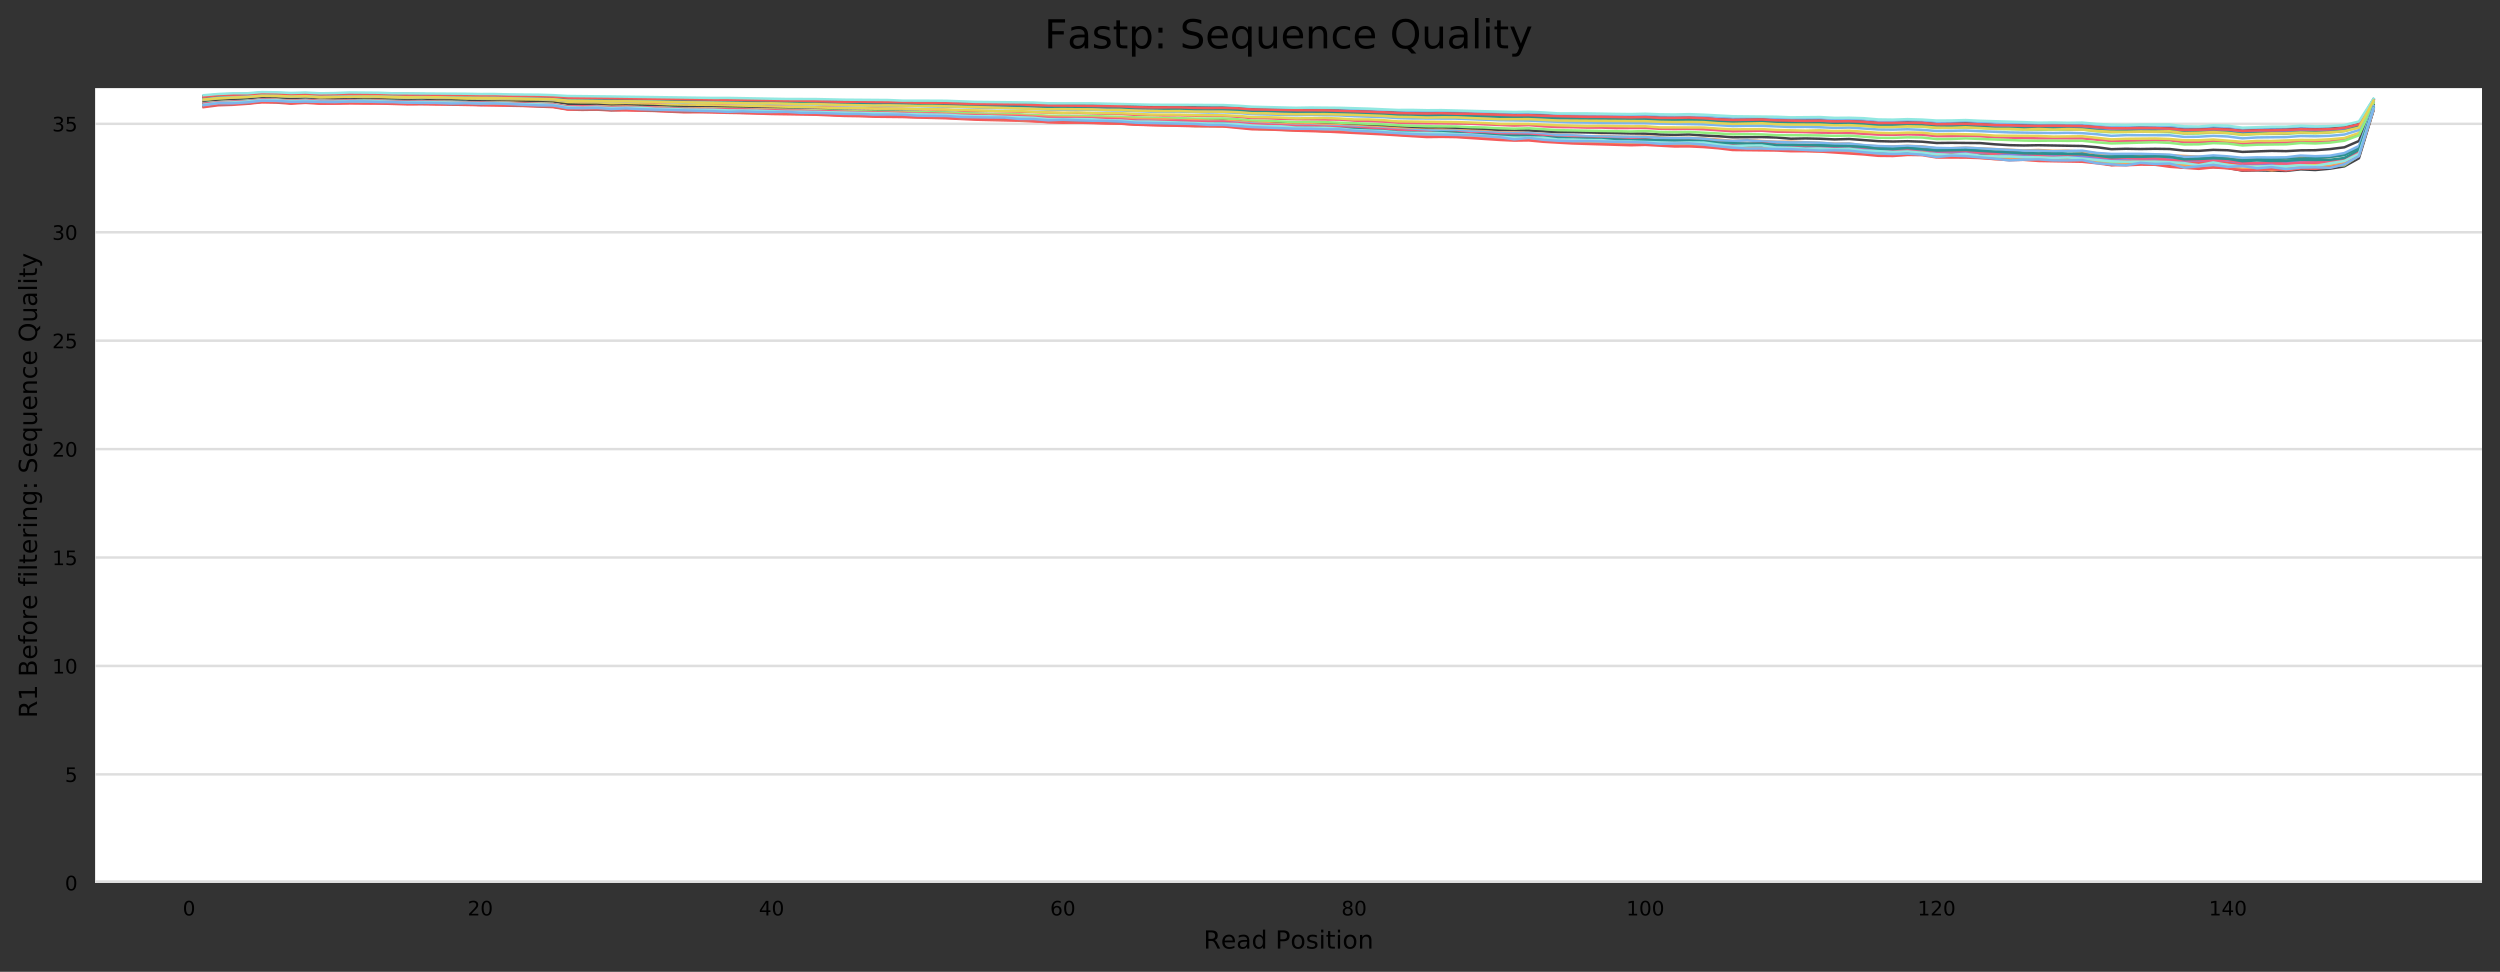 <?xml version="1.0" encoding="utf-8" standalone="no"?>
<!DOCTYPE svg PUBLIC "-//W3C//DTD SVG 1.1//EN"
  "http://www.w3.org/Graphics/SVG/1.1/DTD/svg11.dtd">
<!-- Created with matplotlib (https://matplotlib.org/) -->
<svg height="388.845pt" version="1.1" viewBox="0 0 1000.318 388.845" width="1000.318pt" xmlns="http://www.w3.org/2000/svg" xmlns:xlink="http://www.w3.org/1999/xlink">
 <rect x="0" y="0" width="1000.318" height="388.845" fill="#333333" stroke="none"/>
 <defs>
  <style type="text/css">
*{stroke-linecap:butt;stroke-linejoin:round;}
  </style>
 </defs>
 <g id="figure_1">
  <g id="axes_1">
   <g id="patch_1">
    <path d="M 38.058 353.224 
L 993.118 353.224 
L 993.118 35.256 
L 38.058 35.256 
z
" style="fill:#ffffff;"/>
   </g>
   <g id="matplotlib.axis_1">
    <g id="xtick_1">
     <g id="text_1">
      <!-- 0 -->
      <defs>
       <path d="M 31.781 66.406 
Q 24.172 66.406 20.328 58.906 
Q 16.5 51.422 16.5 36.375 
Q 16.5 21.391 20.328 13.891 
Q 24.172 6.391 31.781 6.391 
Q 39.453 6.391 43.281 13.891 
Q 47.125 21.391 47.125 36.375 
Q 47.125 51.422 43.281 58.906 
Q 39.453 66.406 31.781 66.406 
z
M 31.781 74.219 
Q 44.047 74.219 50.516 64.516 
Q 56.984 54.828 56.984 36.375 
Q 56.984 17.969 50.516 8.266 
Q 44.047 -1.422 31.781 -1.422 
Q 19.531 -1.422 13.062 8.266 
Q 6.594 17.969 6.594 36.375 
Q 6.594 54.828 13.062 64.516 
Q 19.531 74.219 31.781 74.219 
z
" id="DejaVuSans-48"/>
      </defs>
      <g transform="translate(73.098 366.303)scale(0.08 -0.08)">
       <use xlink:href="#DejaVuSans-48"/>
      </g>
     </g>
    </g>
    <g id="xtick_2">
     <g id="text_2">
      <!-- 20 -->
      <defs>
       <path d="M 19.188 8.297 
L 53.609 8.297 
L 53.609 0 
L 7.328 0 
L 7.328 8.297 
Q 12.938 14.109 22.625 23.891 
Q 32.328 33.688 34.812 36.531 
Q 39.547 41.844 41.422 45.531 
Q 43.312 49.219 43.312 52.781 
Q 43.312 58.594 39.234 62.25 
Q 35.156 65.922 28.609 65.922 
Q 23.969 65.922 18.812 64.312 
Q 13.672 62.703 7.812 59.422 
L 7.812 69.391 
Q 13.766 71.781 18.938 73 
Q 24.125 74.219 28.422 74.219 
Q 39.75 74.219 46.484 68.547 
Q 53.219 62.891 53.219 53.422 
Q 53.219 48.922 51.531 44.891 
Q 49.859 40.875 45.406 35.406 
Q 44.188 33.984 37.641 27.219 
Q 31.109 20.453 19.188 8.297 
z
" id="DejaVuSans-50"/>
      </defs>
      <g transform="translate(187.095 366.303)scale(0.08 -0.08)">
       <use xlink:href="#DejaVuSans-50"/>
       <use x="63.623" xlink:href="#DejaVuSans-48"/>
      </g>
     </g>
    </g>
    <g id="xtick_3">
     <g id="text_3">
      <!-- 40 -->
      <defs>
       <path d="M 37.797 64.312 
L 12.891 25.391 
L 37.797 25.391 
z
M 35.203 72.906 
L 47.609 72.906 
L 47.609 25.391 
L 58.016 25.391 
L 58.016 17.188 
L 47.609 17.188 
L 47.609 0 
L 37.797 0 
L 37.797 17.188 
L 4.891 17.188 
L 4.891 26.703 
z
" id="DejaVuSans-52"/>
      </defs>
      <g transform="translate(303.636 366.303)scale(0.08 -0.08)">
       <use xlink:href="#DejaVuSans-52"/>
       <use x="63.623" xlink:href="#DejaVuSans-48"/>
      </g>
     </g>
    </g>
    <g id="xtick_4">
     <g id="text_4">
      <!-- 60 -->
      <defs>
       <path d="M 33.016 40.375 
Q 26.375 40.375 22.484 35.828 
Q 18.609 31.297 18.609 23.391 
Q 18.609 15.531 22.484 10.953 
Q 26.375 6.391 33.016 6.391 
Q 39.656 6.391 43.531 10.953 
Q 47.406 15.531 47.406 23.391 
Q 47.406 31.297 43.531 35.828 
Q 39.656 40.375 33.016 40.375 
z
M 52.594 71.297 
L 52.594 62.312 
Q 48.875 64.062 45.094 64.984 
Q 41.312 65.922 37.594 65.922 
Q 27.828 65.922 22.672 59.328 
Q 17.531 52.734 16.797 39.406 
Q 19.672 43.656 24.016 45.922 
Q 28.375 48.188 33.594 48.188 
Q 44.578 48.188 50.953 41.516 
Q 57.328 34.859 57.328 23.391 
Q 57.328 12.156 50.688 5.359 
Q 44.047 -1.422 33.016 -1.422 
Q 20.359 -1.422 13.672 8.266 
Q 6.984 17.969 6.984 36.375 
Q 6.984 53.656 15.188 63.938 
Q 23.391 74.219 37.203 74.219 
Q 40.922 74.219 44.703 73.484 
Q 48.484 72.75 52.594 71.297 
z
" id="DejaVuSans-54"/>
      </defs>
      <g transform="translate(420.178 366.303)scale(0.08 -0.08)">
       <use xlink:href="#DejaVuSans-54"/>
       <use x="63.623" xlink:href="#DejaVuSans-48"/>
      </g>
     </g>
    </g>
    <g id="xtick_5">
     <g id="text_5">
      <!-- 80 -->
      <defs>
       <path d="M 31.781 34.625 
Q 24.75 34.625 20.719 30.859 
Q 16.703 27.094 16.703 20.516 
Q 16.703 13.922 20.719 10.156 
Q 24.75 6.391 31.781 6.391 
Q 38.812 6.391 42.859 10.172 
Q 46.922 13.969 46.922 20.516 
Q 46.922 27.094 42.891 30.859 
Q 38.875 34.625 31.781 34.625 
z
M 21.922 38.812 
Q 15.578 40.375 12.031 44.719 
Q 8.5 49.078 8.5 55.328 
Q 8.5 64.062 14.719 69.141 
Q 20.953 74.219 31.781 74.219 
Q 42.672 74.219 48.875 69.141 
Q 55.078 64.062 55.078 55.328 
Q 55.078 49.078 51.531 44.719 
Q 48 40.375 41.703 38.812 
Q 48.828 37.156 52.797 32.312 
Q 56.781 27.484 56.781 20.516 
Q 56.781 9.906 50.312 4.234 
Q 43.844 -1.422 31.781 -1.422 
Q 19.734 -1.422 13.25 4.234 
Q 6.781 9.906 6.781 20.516 
Q 6.781 27.484 10.781 32.312 
Q 14.797 37.156 21.922 38.812 
z
M 18.312 54.391 
Q 18.312 48.734 21.844 45.562 
Q 25.391 42.391 31.781 42.391 
Q 38.141 42.391 41.719 45.562 
Q 45.312 48.734 45.312 54.391 
Q 45.312 60.062 41.719 63.234 
Q 38.141 66.406 31.781 66.406 
Q 25.391 66.406 21.844 63.234 
Q 18.312 60.062 18.312 54.391 
z
" id="DejaVuSans-56"/>
      </defs>
      <g transform="translate(536.72 366.303)scale(0.08 -0.08)">
       <use xlink:href="#DejaVuSans-56"/>
       <use x="63.623" xlink:href="#DejaVuSans-48"/>
      </g>
     </g>
    </g>
    <g id="xtick_6">
     <g id="text_6">
      <!-- 100 -->
      <defs>
       <path d="M 12.406 8.297 
L 28.516 8.297 
L 28.516 63.922 
L 10.984 60.406 
L 10.984 69.391 
L 28.422 72.906 
L 38.281 72.906 
L 38.281 8.297 
L 54.391 8.297 
L 54.391 0 
L 12.406 0 
z
" id="DejaVuSans-49"/>
      </defs>
      <g transform="translate(650.717 366.303)scale(0.08 -0.08)">
       <use xlink:href="#DejaVuSans-49"/>
       <use x="63.623" xlink:href="#DejaVuSans-48"/>
       <use x="127.246" xlink:href="#DejaVuSans-48"/>
      </g>
     </g>
    </g>
    <g id="xtick_7">
     <g id="text_7">
      <!-- 120 -->
      <g transform="translate(767.259 366.303)scale(0.08 -0.08)">
       <use xlink:href="#DejaVuSans-49"/>
       <use x="63.623" xlink:href="#DejaVuSans-50"/>
       <use x="127.246" xlink:href="#DejaVuSans-48"/>
      </g>
     </g>
    </g>
    <g id="xtick_8">
     <g id="text_8">
      <!-- 140 -->
      <g transform="translate(883.8 366.303)scale(0.08 -0.08)">
       <use xlink:href="#DejaVuSans-49"/>
       <use x="63.623" xlink:href="#DejaVuSans-52"/>
       <use x="127.246" xlink:href="#DejaVuSans-48"/>
      </g>
     </g>
    </g>
    <g id="text_9">
     <!-- Read Position -->
     <defs>
      <path d="M 44.391 34.188 
Q 47.562 33.109 50.562 29.594 
Q 53.562 26.078 56.594 19.922 
L 66.609 0 
L 56 0 
L 46.688 18.703 
Q 43.062 26.031 39.672 28.422 
Q 36.281 30.812 30.422 30.812 
L 19.672 30.812 
L 19.672 0 
L 9.812 0 
L 9.812 72.906 
L 32.078 72.906 
Q 44.578 72.906 50.734 67.672 
Q 56.891 62.453 56.891 51.906 
Q 56.891 45.016 53.688 40.469 
Q 50.484 35.938 44.391 34.188 
z
M 19.672 64.797 
L 19.672 38.922 
L 32.078 38.922 
Q 39.203 38.922 42.844 42.219 
Q 46.484 45.516 46.484 51.906 
Q 46.484 58.297 42.844 61.547 
Q 39.203 64.797 32.078 64.797 
z
" id="DejaVuSans-82"/>
      <path d="M 56.203 29.594 
L 56.203 25.203 
L 14.891 25.203 
Q 15.484 15.922 20.484 11.062 
Q 25.484 6.203 34.422 6.203 
Q 39.594 6.203 44.453 7.469 
Q 49.312 8.734 54.109 11.281 
L 54.109 2.781 
Q 49.266 0.734 44.188 -0.344 
Q 39.109 -1.422 33.891 -1.422 
Q 20.797 -1.422 13.156 6.188 
Q 5.516 13.812 5.516 26.812 
Q 5.516 40.234 12.766 48.109 
Q 20.016 56 32.328 56 
Q 43.359 56 49.781 48.891 
Q 56.203 41.797 56.203 29.594 
z
M 47.219 32.234 
Q 47.125 39.594 43.094 43.984 
Q 39.062 48.391 32.422 48.391 
Q 24.906 48.391 20.391 44.141 
Q 15.875 39.891 15.188 32.172 
z
" id="DejaVuSans-101"/>
      <path d="M 34.281 27.484 
Q 23.391 27.484 19.188 25 
Q 14.984 22.516 14.984 16.5 
Q 14.984 11.719 18.141 8.906 
Q 21.297 6.109 26.703 6.109 
Q 34.188 6.109 38.703 11.406 
Q 43.219 16.703 43.219 25.484 
L 43.219 27.484 
z
M 52.203 31.203 
L 52.203 0 
L 43.219 0 
L 43.219 8.297 
Q 40.141 3.328 35.547 0.953 
Q 30.953 -1.422 24.312 -1.422 
Q 15.922 -1.422 10.953 3.297 
Q 6 8.016 6 15.922 
Q 6 25.141 12.172 29.828 
Q 18.359 34.516 30.609 34.516 
L 43.219 34.516 
L 43.219 35.406 
Q 43.219 41.609 39.141 45 
Q 35.062 48.391 27.688 48.391 
Q 23 48.391 18.547 47.266 
Q 14.109 46.141 10.016 43.891 
L 10.016 52.203 
Q 14.938 54.109 19.578 55.047 
Q 24.219 56 28.609 56 
Q 40.484 56 46.344 49.844 
Q 52.203 43.703 52.203 31.203 
z
" id="DejaVuSans-97"/>
      <path d="M 45.406 46.391 
L 45.406 75.984 
L 54.391 75.984 
L 54.391 0 
L 45.406 0 
L 45.406 8.203 
Q 42.578 3.328 38.25 0.953 
Q 33.938 -1.422 27.875 -1.422 
Q 17.969 -1.422 11.734 6.484 
Q 5.516 14.406 5.516 27.297 
Q 5.516 40.188 11.734 48.094 
Q 17.969 56 27.875 56 
Q 33.938 56 38.25 53.625 
Q 42.578 51.266 45.406 46.391 
z
M 14.797 27.297 
Q 14.797 17.391 18.875 11.75 
Q 22.953 6.109 30.078 6.109 
Q 37.203 6.109 41.297 11.75 
Q 45.406 17.391 45.406 27.297 
Q 45.406 37.203 41.297 42.844 
Q 37.203 48.484 30.078 48.484 
Q 22.953 48.484 18.875 42.844 
Q 14.797 37.203 14.797 27.297 
z
" id="DejaVuSans-100"/>
      <path id="DejaVuSans-32"/>
      <path d="M 19.672 64.797 
L 19.672 37.406 
L 32.078 37.406 
Q 38.969 37.406 42.719 40.969 
Q 46.484 44.531 46.484 51.125 
Q 46.484 57.672 42.719 61.234 
Q 38.969 64.797 32.078 64.797 
z
M 9.812 72.906 
L 32.078 72.906 
Q 44.344 72.906 50.609 67.359 
Q 56.891 61.812 56.891 51.125 
Q 56.891 40.328 50.609 34.812 
Q 44.344 29.297 32.078 29.297 
L 19.672 29.297 
L 19.672 0 
L 9.812 0 
z
" id="DejaVuSans-80"/>
      <path d="M 30.609 48.391 
Q 23.391 48.391 19.188 42.75 
Q 14.984 37.109 14.984 27.297 
Q 14.984 17.484 19.156 11.844 
Q 23.344 6.203 30.609 6.203 
Q 37.797 6.203 41.984 11.859 
Q 46.188 17.531 46.188 27.297 
Q 46.188 37.016 41.984 42.703 
Q 37.797 48.391 30.609 48.391 
z
M 30.609 56 
Q 42.328 56 49.016 48.375 
Q 55.719 40.766 55.719 27.297 
Q 55.719 13.875 49.016 6.219 
Q 42.328 -1.422 30.609 -1.422 
Q 18.844 -1.422 12.172 6.219 
Q 5.516 13.875 5.516 27.297 
Q 5.516 40.766 12.172 48.375 
Q 18.844 56 30.609 56 
z
" id="DejaVuSans-111"/>
      <path d="M 44.281 53.078 
L 44.281 44.578 
Q 40.484 46.531 36.375 47.5 
Q 32.281 48.484 27.875 48.484 
Q 21.188 48.484 17.844 46.438 
Q 14.5 44.391 14.5 40.281 
Q 14.5 37.156 16.891 35.375 
Q 19.281 33.594 26.516 31.984 
L 29.594 31.297 
Q 39.156 29.25 43.188 25.516 
Q 47.219 21.781 47.219 15.094 
Q 47.219 7.469 41.188 3.016 
Q 35.156 -1.422 24.609 -1.422 
Q 20.219 -1.422 15.453 -0.562 
Q 10.688 0.297 5.422 2 
L 5.422 11.281 
Q 10.406 8.688 15.234 7.391 
Q 20.062 6.109 24.812 6.109 
Q 31.156 6.109 34.562 8.281 
Q 37.984 10.453 37.984 14.406 
Q 37.984 18.062 35.516 20.016 
Q 33.062 21.969 24.703 23.781 
L 21.578 24.516 
Q 13.234 26.266 9.516 29.906 
Q 5.812 33.547 5.812 39.891 
Q 5.812 47.609 11.281 51.797 
Q 16.75 56 26.812 56 
Q 31.781 56 36.172 55.266 
Q 40.578 54.547 44.281 53.078 
z
" id="DejaVuSans-115"/>
      <path d="M 9.422 54.688 
L 18.406 54.688 
L 18.406 0 
L 9.422 0 
z
M 9.422 75.984 
L 18.406 75.984 
L 18.406 64.594 
L 9.422 64.594 
z
" id="DejaVuSans-105"/>
      <path d="M 18.312 70.219 
L 18.312 54.688 
L 36.812 54.688 
L 36.812 47.703 
L 18.312 47.703 
L 18.312 18.016 
Q 18.312 11.328 20.141 9.422 
Q 21.969 7.516 27.594 7.516 
L 36.812 7.516 
L 36.812 0 
L 27.594 0 
Q 17.188 0 13.234 3.875 
Q 9.281 7.766 9.281 18.016 
L 9.281 47.703 
L 2.688 47.703 
L 2.688 54.688 
L 9.281 54.688 
L 9.281 70.219 
z
" id="DejaVuSans-116"/>
      <path d="M 54.891 33.016 
L 54.891 0 
L 45.906 0 
L 45.906 32.719 
Q 45.906 40.484 42.875 44.328 
Q 39.844 48.188 33.797 48.188 
Q 26.516 48.188 22.312 43.547 
Q 18.109 38.922 18.109 30.906 
L 18.109 0 
L 9.078 0 
L 9.078 54.688 
L 18.109 54.688 
L 18.109 46.188 
Q 21.344 51.125 25.703 53.562 
Q 30.078 56 35.797 56 
Q 45.219 56 50.047 50.172 
Q 54.891 44.344 54.891 33.016 
z
" id="DejaVuSans-110"/>
     </defs>
     <g transform="translate(481.57 379.565)scale(0.1 -0.1)">
      <use xlink:href="#DejaVuSans-82"/>
      <use x="69.42" xlink:href="#DejaVuSans-101"/>
      <use x="130.943" xlink:href="#DejaVuSans-97"/>
      <use x="192.223" xlink:href="#DejaVuSans-100"/>
      <use x="255.699" xlink:href="#DejaVuSans-32"/>
      <use x="287.486" xlink:href="#DejaVuSans-80"/>
      <use x="347.742" xlink:href="#DejaVuSans-111"/>
      <use x="408.924" xlink:href="#DejaVuSans-115"/>
      <use x="461.023" xlink:href="#DejaVuSans-105"/>
      <use x="488.807" xlink:href="#DejaVuSans-116"/>
      <use x="528.016" xlink:href="#DejaVuSans-105"/>
      <use x="555.799" xlink:href="#DejaVuSans-111"/>
      <use x="616.98" xlink:href="#DejaVuSans-110"/>
     </g>
    </g>
   </g>
   <g id="matplotlib.axis_2">
    <g id="ytick_1">
     <g id="line2d_1">
      <path clip-path="url(#pde41591509)" d="M 38.058 353.224 
L 993.118 353.224 
" style="fill:none;stroke:#dedede;stroke-linecap:square;"/>
     </g>
     <g id="text_10">
      <!-- 0 -->
      <g transform="translate(25.968 356.263)scale(0.08 -0.08)">
       <use xlink:href="#DejaVuSans-48"/>
      </g>
     </g>
    </g>
    <g id="ytick_2">
     <g id="line2d_2">
      <path clip-path="url(#pde41591509)" d="M 38.058 309.842 
L 993.118 309.842 
" style="fill:none;stroke:#dedede;stroke-linecap:square;"/>
     </g>
     <g id="text_11">
      <!-- 5 -->
      <defs>
       <path d="M 10.797 72.906 
L 49.516 72.906 
L 49.516 64.594 
L 19.828 64.594 
L 19.828 46.734 
Q 21.969 47.469 24.109 47.828 
Q 26.266 48.188 28.422 48.188 
Q 40.625 48.188 47.75 41.5 
Q 54.891 34.812 54.891 23.391 
Q 54.891 11.625 47.562 5.094 
Q 40.234 -1.422 26.906 -1.422 
Q 22.312 -1.422 17.547 -0.641 
Q 12.797 0.141 7.719 1.703 
L 7.719 11.625 
Q 12.109 9.234 16.797 8.062 
Q 21.484 6.891 26.703 6.891 
Q 35.156 6.891 40.078 11.328 
Q 45.016 15.766 45.016 23.391 
Q 45.016 31 40.078 35.438 
Q 35.156 39.891 26.703 39.891 
Q 22.75 39.891 18.812 39.016 
Q 14.891 38.141 10.797 36.281 
z
" id="DejaVuSans-53"/>
      </defs>
      <g transform="translate(25.968 312.881)scale(0.08 -0.08)">
       <use xlink:href="#DejaVuSans-53"/>
      </g>
     </g>
    </g>
    <g id="ytick_3">
     <g id="line2d_3">
      <path clip-path="url(#pde41591509)" d="M 38.058 266.459 
L 993.118 266.459 
" style="fill:none;stroke:#dedede;stroke-linecap:square;"/>
     </g>
     <g id="text_12">
      <!-- 10 -->
      <g transform="translate(20.878 269.498)scale(0.08 -0.08)">
       <use xlink:href="#DejaVuSans-49"/>
       <use x="63.623" xlink:href="#DejaVuSans-48"/>
      </g>
     </g>
    </g>
    <g id="ytick_4">
     <g id="line2d_4">
      <path clip-path="url(#pde41591509)" d="M 38.058 223.077 
L 993.118 223.077 
" style="fill:none;stroke:#dedede;stroke-linecap:square;"/>
     </g>
     <g id="text_13">
      <!-- 15 -->
      <g transform="translate(20.878 226.116)scale(0.08 -0.08)">
       <use xlink:href="#DejaVuSans-49"/>
       <use x="63.623" xlink:href="#DejaVuSans-53"/>
      </g>
     </g>
    </g>
    <g id="ytick_5">
     <g id="line2d_5">
      <path clip-path="url(#pde41591509)" d="M 38.058 179.694 
L 993.118 179.694 
" style="fill:none;stroke:#dedede;stroke-linecap:square;"/>
     </g>
     <g id="text_14">
      <!-- 20 -->
      <g transform="translate(20.878 182.734)scale(0.08 -0.08)">
       <use xlink:href="#DejaVuSans-50"/>
       <use x="63.623" xlink:href="#DejaVuSans-48"/>
      </g>
     </g>
    </g>
    <g id="ytick_6">
     <g id="line2d_6">
      <path clip-path="url(#pde41591509)" d="M 38.058 136.312 
L 993.118 136.312 
" style="fill:none;stroke:#dedede;stroke-linecap:square;"/>
     </g>
     <g id="text_15">
      <!-- 25 -->
      <g transform="translate(20.878 139.351)scale(0.08 -0.08)">
       <use xlink:href="#DejaVuSans-50"/>
       <use x="63.623" xlink:href="#DejaVuSans-53"/>
      </g>
     </g>
    </g>
    <g id="ytick_7">
     <g id="line2d_7">
      <path clip-path="url(#pde41591509)" d="M 38.058 92.93 
L 993.118 92.93 
" style="fill:none;stroke:#dedede;stroke-linecap:square;"/>
     </g>
     <g id="text_16">
      <!-- 30 -->
      <defs>
       <path d="M 40.578 39.312 
Q 47.656 37.797 51.625 33 
Q 55.609 28.219 55.609 21.188 
Q 55.609 10.406 48.188 4.484 
Q 40.766 -1.422 27.094 -1.422 
Q 22.516 -1.422 17.656 -0.516 
Q 12.797 0.391 7.625 2.203 
L 7.625 11.719 
Q 11.719 9.328 16.594 8.109 
Q 21.484 6.891 26.812 6.891 
Q 36.078 6.891 40.938 10.547 
Q 45.797 14.203 45.797 21.188 
Q 45.797 27.641 41.281 31.266 
Q 36.766 34.906 28.719 34.906 
L 20.219 34.906 
L 20.219 43.016 
L 29.109 43.016 
Q 36.375 43.016 40.234 45.922 
Q 44.094 48.828 44.094 54.297 
Q 44.094 59.906 40.109 62.906 
Q 36.141 65.922 28.719 65.922 
Q 24.656 65.922 20.016 65.031 
Q 15.375 64.156 9.812 62.312 
L 9.812 71.094 
Q 15.438 72.656 20.344 73.438 
Q 25.25 74.219 29.594 74.219 
Q 40.828 74.219 47.359 69.109 
Q 53.906 64.016 53.906 55.328 
Q 53.906 49.266 50.438 45.094 
Q 46.969 40.922 40.578 39.312 
z
" id="DejaVuSans-51"/>
      </defs>
      <g transform="translate(20.878 95.969)scale(0.08 -0.08)">
       <use xlink:href="#DejaVuSans-51"/>
       <use x="63.623" xlink:href="#DejaVuSans-48"/>
      </g>
     </g>
    </g>
    <g id="ytick_8">
     <g id="line2d_8">
      <path clip-path="url(#pde41591509)" d="M 38.058 49.547 
L 993.118 49.547 
" style="fill:none;stroke:#dedede;stroke-linecap:square;"/>
     </g>
     <g id="text_17">
      <!-- 35 -->
      <g transform="translate(20.878 52.586)scale(0.08 -0.08)">
       <use xlink:href="#DejaVuSans-51"/>
       <use x="63.623" xlink:href="#DejaVuSans-53"/>
      </g>
     </g>
    </g>
    <g id="text_18">
     <!-- R1 Before filtering: Sequence Quality -->
     <defs>
      <path d="M 19.672 34.812 
L 19.672 8.109 
L 35.5 8.109 
Q 43.453 8.109 47.281 11.406 
Q 51.125 14.703 51.125 21.484 
Q 51.125 28.328 47.281 31.562 
Q 43.453 34.812 35.5 34.812 
z
M 19.672 64.797 
L 19.672 42.828 
L 34.281 42.828 
Q 41.5 42.828 45.031 45.531 
Q 48.578 48.25 48.578 53.812 
Q 48.578 59.328 45.031 62.062 
Q 41.5 64.797 34.281 64.797 
z
M 9.812 72.906 
L 35.016 72.906 
Q 46.297 72.906 52.391 68.219 
Q 58.5 63.531 58.5 54.891 
Q 58.5 48.188 55.375 44.234 
Q 52.25 40.281 46.188 39.312 
Q 53.469 37.75 57.5 32.781 
Q 61.531 27.828 61.531 20.406 
Q 61.531 10.641 54.891 5.312 
Q 48.25 0 35.984 0 
L 9.812 0 
z
" id="DejaVuSans-66"/>
      <path d="M 37.109 75.984 
L 37.109 68.5 
L 28.516 68.5 
Q 23.688 68.5 21.797 66.547 
Q 19.922 64.594 19.922 59.516 
L 19.922 54.688 
L 34.719 54.688 
L 34.719 47.703 
L 19.922 47.703 
L 19.922 0 
L 10.891 0 
L 10.891 47.703 
L 2.297 47.703 
L 2.297 54.688 
L 10.891 54.688 
L 10.891 58.5 
Q 10.891 67.625 15.141 71.797 
Q 19.391 75.984 28.609 75.984 
z
" id="DejaVuSans-102"/>
      <path d="M 41.109 46.297 
Q 39.594 47.172 37.812 47.578 
Q 36.031 48 33.891 48 
Q 26.266 48 22.188 43.047 
Q 18.109 38.094 18.109 28.812 
L 18.109 0 
L 9.078 0 
L 9.078 54.688 
L 18.109 54.688 
L 18.109 46.188 
Q 20.953 51.172 25.484 53.578 
Q 30.031 56 36.531 56 
Q 37.453 56 38.578 55.875 
Q 39.703 55.766 41.062 55.516 
z
" id="DejaVuSans-114"/>
      <path d="M 9.422 75.984 
L 18.406 75.984 
L 18.406 0 
L 9.422 0 
z
" id="DejaVuSans-108"/>
      <path d="M 45.406 27.984 
Q 45.406 37.75 41.375 43.109 
Q 37.359 48.484 30.078 48.484 
Q 22.859 48.484 18.828 43.109 
Q 14.797 37.75 14.797 27.984 
Q 14.797 18.266 18.828 12.891 
Q 22.859 7.516 30.078 7.516 
Q 37.359 7.516 41.375 12.891 
Q 45.406 18.266 45.406 27.984 
z
M 54.391 6.781 
Q 54.391 -7.172 48.188 -13.984 
Q 42 -20.797 29.203 -20.797 
Q 24.469 -20.797 20.266 -20.094 
Q 16.062 -19.391 12.109 -17.922 
L 12.109 -9.188 
Q 16.062 -11.328 19.922 -12.344 
Q 23.781 -13.375 27.781 -13.375 
Q 36.625 -13.375 41.016 -8.766 
Q 45.406 -4.156 45.406 5.172 
L 45.406 9.625 
Q 42.625 4.781 38.281 2.391 
Q 33.938 0 27.875 0 
Q 17.828 0 11.672 7.656 
Q 5.516 15.328 5.516 27.984 
Q 5.516 40.672 11.672 48.328 
Q 17.828 56 27.875 56 
Q 33.938 56 38.281 53.609 
Q 42.625 51.219 45.406 46.391 
L 45.406 54.688 
L 54.391 54.688 
z
" id="DejaVuSans-103"/>
      <path d="M 11.719 12.406 
L 22.016 12.406 
L 22.016 0 
L 11.719 0 
z
M 11.719 51.703 
L 22.016 51.703 
L 22.016 39.312 
L 11.719 39.312 
z
" id="DejaVuSans-58"/>
      <path d="M 53.516 70.516 
L 53.516 60.891 
Q 47.906 63.578 42.922 64.891 
Q 37.938 66.219 33.297 66.219 
Q 25.25 66.219 20.875 63.094 
Q 16.5 59.969 16.5 54.203 
Q 16.5 49.359 19.406 46.891 
Q 22.312 44.438 30.422 42.922 
L 36.375 41.703 
Q 47.406 39.594 52.656 34.297 
Q 57.906 29 57.906 20.125 
Q 57.906 9.516 50.797 4.047 
Q 43.703 -1.422 29.984 -1.422 
Q 24.812 -1.422 18.969 -0.25 
Q 13.141 0.922 6.891 3.219 
L 6.891 13.375 
Q 12.891 10.016 18.656 8.297 
Q 24.422 6.594 29.984 6.594 
Q 38.422 6.594 43.016 9.906 
Q 47.609 13.234 47.609 19.391 
Q 47.609 24.75 44.312 27.781 
Q 41.016 30.812 33.5 32.328 
L 27.484 33.5 
Q 16.453 35.688 11.516 40.375 
Q 6.594 45.062 6.594 53.422 
Q 6.594 63.094 13.406 68.656 
Q 20.219 74.219 32.172 74.219 
Q 37.312 74.219 42.625 73.281 
Q 47.953 72.359 53.516 70.516 
z
" id="DejaVuSans-83"/>
      <path d="M 14.797 27.297 
Q 14.797 17.391 18.875 11.75 
Q 22.953 6.109 30.078 6.109 
Q 37.203 6.109 41.297 11.75 
Q 45.406 17.391 45.406 27.297 
Q 45.406 37.203 41.297 42.844 
Q 37.203 48.484 30.078 48.484 
Q 22.953 48.484 18.875 42.844 
Q 14.797 37.203 14.797 27.297 
z
M 45.406 8.203 
Q 42.578 3.328 38.25 0.953 
Q 33.938 -1.422 27.875 -1.422 
Q 17.969 -1.422 11.734 6.484 
Q 5.516 14.406 5.516 27.297 
Q 5.516 40.188 11.734 48.094 
Q 17.969 56 27.875 56 
Q 33.938 56 38.25 53.625 
Q 42.578 51.266 45.406 46.391 
L 45.406 54.688 
L 54.391 54.688 
L 54.391 -20.797 
L 45.406 -20.797 
z
" id="DejaVuSans-113"/>
      <path d="M 8.5 21.578 
L 8.5 54.688 
L 17.484 54.688 
L 17.484 21.922 
Q 17.484 14.156 20.5 10.266 
Q 23.531 6.391 29.594 6.391 
Q 36.859 6.391 41.078 11.031 
Q 45.312 15.672 45.312 23.688 
L 45.312 54.688 
L 54.297 54.688 
L 54.297 0 
L 45.312 0 
L 45.312 8.406 
Q 42.047 3.422 37.719 1 
Q 33.406 -1.422 27.688 -1.422 
Q 18.266 -1.422 13.375 4.438 
Q 8.5 10.297 8.5 21.578 
z
M 31.109 56 
z
" id="DejaVuSans-117"/>
      <path d="M 48.781 52.594 
L 48.781 44.188 
Q 44.969 46.297 41.141 47.344 
Q 37.312 48.391 33.406 48.391 
Q 24.656 48.391 19.812 42.844 
Q 14.984 37.312 14.984 27.297 
Q 14.984 17.281 19.812 11.734 
Q 24.656 6.203 33.406 6.203 
Q 37.312 6.203 41.141 7.25 
Q 44.969 8.297 48.781 10.406 
L 48.781 2.094 
Q 45.016 0.344 40.984 -0.531 
Q 36.969 -1.422 32.422 -1.422 
Q 20.062 -1.422 12.781 6.344 
Q 5.516 14.109 5.516 27.297 
Q 5.516 40.672 12.859 48.328 
Q 20.219 56 33.016 56 
Q 37.156 56 41.109 55.141 
Q 45.062 54.297 48.781 52.594 
z
" id="DejaVuSans-99"/>
      <path d="M 39.406 66.219 
Q 28.656 66.219 22.328 58.203 
Q 16.016 50.203 16.016 36.375 
Q 16.016 22.609 22.328 14.594 
Q 28.656 6.594 39.406 6.594 
Q 50.141 6.594 56.422 14.594 
Q 62.703 22.609 62.703 36.375 
Q 62.703 50.203 56.422 58.203 
Q 50.141 66.219 39.406 66.219 
z
M 53.219 1.312 
L 66.219 -12.891 
L 54.297 -12.891 
L 43.5 -1.219 
Q 41.891 -1.312 41.031 -1.359 
Q 40.188 -1.422 39.406 -1.422 
Q 24.031 -1.422 14.812 8.859 
Q 5.609 19.141 5.609 36.375 
Q 5.609 53.656 14.812 63.938 
Q 24.031 74.219 39.406 74.219 
Q 54.734 74.219 63.906 63.938 
Q 73.094 53.656 73.094 36.375 
Q 73.094 23.688 67.984 14.641 
Q 62.891 5.609 53.219 1.312 
z
" id="DejaVuSans-81"/>
      <path d="M 32.172 -5.078 
Q 28.375 -14.844 24.75 -17.812 
Q 21.141 -20.797 15.094 -20.797 
L 7.906 -20.797 
L 7.906 -13.281 
L 13.188 -13.281 
Q 16.891 -13.281 18.938 -11.516 
Q 21 -9.766 23.484 -3.219 
L 25.094 0.875 
L 2.984 54.688 
L 12.5 54.688 
L 29.594 11.922 
L 46.688 54.688 
L 56.203 54.688 
z
" id="DejaVuSans-121"/>
     </defs>
     <g transform="translate(14.798 287.287)rotate(-90)scale(0.1 -0.1)">
      <use xlink:href="#DejaVuSans-82"/>
      <use x="69.482" xlink:href="#DejaVuSans-49"/>
      <use x="133.105" xlink:href="#DejaVuSans-32"/>
      <use x="164.893" xlink:href="#DejaVuSans-66"/>
      <use x="233.496" xlink:href="#DejaVuSans-101"/>
      <use x="295.02" xlink:href="#DejaVuSans-102"/>
      <use x="330.225" xlink:href="#DejaVuSans-111"/>
      <use x="391.406" xlink:href="#DejaVuSans-114"/>
      <use x="432.488" xlink:href="#DejaVuSans-101"/>
      <use x="494.012" xlink:href="#DejaVuSans-32"/>
      <use x="525.799" xlink:href="#DejaVuSans-102"/>
      <use x="561.004" xlink:href="#DejaVuSans-105"/>
      <use x="588.787" xlink:href="#DejaVuSans-108"/>
      <use x="616.57" xlink:href="#DejaVuSans-116"/>
      <use x="655.779" xlink:href="#DejaVuSans-101"/>
      <use x="717.303" xlink:href="#DejaVuSans-114"/>
      <use x="758.416" xlink:href="#DejaVuSans-105"/>
      <use x="786.199" xlink:href="#DejaVuSans-110"/>
      <use x="849.578" xlink:href="#DejaVuSans-103"/>
      <use x="913.055" xlink:href="#DejaVuSans-58"/>
      <use x="946.746" xlink:href="#DejaVuSans-32"/>
      <use x="978.533" xlink:href="#DejaVuSans-83"/>
      <use x="1042.01" xlink:href="#DejaVuSans-101"/>
      <use x="1103.533" xlink:href="#DejaVuSans-113"/>
      <use x="1167.01" xlink:href="#DejaVuSans-117"/>
      <use x="1230.389" xlink:href="#DejaVuSans-101"/>
      <use x="1291.912" xlink:href="#DejaVuSans-110"/>
      <use x="1355.291" xlink:href="#DejaVuSans-99"/>
      <use x="1410.271" xlink:href="#DejaVuSans-101"/>
      <use x="1471.795" xlink:href="#DejaVuSans-32"/>
      <use x="1503.582" xlink:href="#DejaVuSans-81"/>
      <use x="1582.293" xlink:href="#DejaVuSans-117"/>
      <use x="1645.672" xlink:href="#DejaVuSans-97"/>
      <use x="1706.951" xlink:href="#DejaVuSans-108"/>
      <use x="1734.734" xlink:href="#DejaVuSans-105"/>
      <use x="1762.518" xlink:href="#DejaVuSans-116"/>
      <use x="1801.727" xlink:href="#DejaVuSans-121"/>
     </g>
    </g>
   </g>
   <g id="line2d_9">
    <path clip-path="url(#pde41591509)" d="M 81.47 38.455 
L 87.297 37.777 
L 98.951 37.483 
L 104.778 37.07 
L 110.605 37.172 
L 116.432 37.4 
L 122.26 37.259 
L 128.087 37.558 
L 145.568 37.371 
L 192.185 37.938 
L 198.012 37.9 
L 209.666 38.109 
L 221.32 38.385 
L 227.147 38.8 
L 262.11 39.204 
L 273.764 39.482 
L 285.418 39.46 
L 297.072 39.646 
L 337.862 40.352 
L 343.689 40.298 
L 349.516 40.489 
L 355.343 40.472 
L 407.787 41.391 
L 419.441 41.892 
L 442.75 42.045 
L 448.577 42.092 
L 454.404 42.406 
L 460.231 42.554 
L 477.712 42.688 
L 495.193 42.976 
L 501.02 43.425 
L 506.847 43.464 
L 518.502 43.75 
L 530.156 43.727 
L 547.637 44.239 
L 553.464 44.405 
L 559.291 44.698 
L 570.945 44.909 
L 582.6 44.903 
L 605.908 45.589 
L 611.735 45.59 
L 617.562 45.757 
L 623.389 46.084 
L 640.871 46.332 
L 652.525 46.341 
L 658.352 46.29 
L 664.179 46.594 
L 681.66 46.708 
L 693.314 47.389 
L 704.969 47.251 
L 710.796 47.565 
L 716.623 47.699 
L 728.277 47.683 
L 734.104 47.984 
L 739.931 47.869 
L 745.758 48.165 
L 751.585 48.692 
L 757.412 48.619 
L 763.239 48.433 
L 769.067 48.553 
L 774.894 49.069 
L 780.721 49.058 
L 786.548 48.839 
L 798.202 49.381 
L 815.683 49.679 
L 827.337 49.792 
L 833.165 49.784 
L 838.992 50.41 
L 844.819 50.791 
L 868.127 50.722 
L 873.954 51.259 
L 879.781 51.285 
L 885.608 50.903 
L 891.435 51.21 
L 897.263 51.779 
L 903.09 51.445 
L 914.744 51.402 
L 920.571 51.027 
L 926.398 51.105 
L 932.225 50.954 
L 938.052 50.533 
L 943.879 49.227 
L 949.706 39.714 
L 949.706 39.714 
" style="fill:none;stroke:#7cb5ec;stroke-linecap:square;"/>
   </g>
   <g id="line2d_10">
    <path clip-path="url(#pde41591509)" d="M 81.47 38.552 
L 87.297 37.928 
L 93.124 37.695 
L 98.951 37.621 
L 104.778 37.127 
L 116.432 37.473 
L 122.26 37.305 
L 128.087 37.563 
L 133.914 37.53 
L 139.741 37.325 
L 203.839 38.112 
L 221.32 38.451 
L 227.147 38.881 
L 332.035 40.447 
L 337.862 40.596 
L 343.689 40.581 
L 372.824 41.028 
L 378.652 41.092 
L 384.479 41.356 
L 396.133 41.529 
L 407.787 41.698 
L 419.441 42.211 
L 436.922 42.247 
L 466.058 42.919 
L 471.885 42.906 
L 483.539 43.116 
L 489.366 43.074 
L 495.193 43.345 
L 501.02 43.875 
L 506.847 43.885 
L 518.502 44.199 
L 524.329 44.16 
L 535.983 44.372 
L 565.118 45.403 
L 570.945 45.517 
L 576.773 45.435 
L 588.427 45.662 
L 600.081 46.059 
L 611.735 46.096 
L 629.216 46.831 
L 652.525 47.006 
L 658.352 46.929 
L 664.179 47.222 
L 670.006 47.278 
L 675.833 47.213 
L 681.66 47.418 
L 687.487 47.798 
L 693.314 48.056 
L 704.969 47.92 
L 710.796 48.266 
L 716.623 48.404 
L 728.277 48.335 
L 734.104 48.701 
L 739.931 48.555 
L 745.758 48.823 
L 751.585 49.322 
L 757.412 49.33 
L 763.239 49.104 
L 769.067 49.245 
L 774.894 49.72 
L 780.721 49.654 
L 786.548 49.466 
L 798.202 50.093 
L 815.683 50.434 
L 833.165 50.46 
L 844.819 51.543 
L 856.473 51.196 
L 868.127 51.393 
L 873.954 51.96 
L 879.781 51.911 
L 885.608 51.561 
L 891.435 51.776 
L 897.263 52.449 
L 903.09 52.104 
L 914.744 51.979 
L 920.571 51.629 
L 926.398 51.766 
L 932.225 51.549 
L 938.052 51.071 
L 943.879 49.637 
L 949.706 39.777 
L 949.706 39.777 
" style="fill:none;stroke:#434348;stroke-linecap:square;"/>
   </g>
   <g id="line2d_11">
    <path clip-path="url(#pde41591509)" d="M 81.47 39.121 
L 87.297 38.52 
L 98.951 38.227 
L 104.778 37.775 
L 110.605 37.85 
L 116.432 38.131 
L 122.26 37.941 
L 128.087 38.262 
L 145.568 38.064 
L 157.222 38.223 
L 168.876 38.361 
L 198.012 38.666 
L 203.839 38.85 
L 215.493 39.057 
L 221.32 39.229 
L 227.147 39.723 
L 250.456 40.072 
L 262.11 40.213 
L 273.764 40.534 
L 285.418 40.492 
L 291.245 40.676 
L 297.072 40.698 
L 308.726 40.966 
L 320.381 41.092 
L 349.516 41.637 
L 361.17 41.77 
L 372.824 41.984 
L 378.652 42.035 
L 384.479 42.344 
L 390.306 42.471 
L 396.133 42.485 
L 401.96 42.647 
L 407.787 42.619 
L 419.441 43.14 
L 448.577 43.482 
L 454.404 43.778 
L 483.539 44.217 
L 489.366 44.105 
L 495.193 44.425 
L 501.02 44.912 
L 512.675 45.191 
L 524.329 45.259 
L 535.983 45.362 
L 541.81 45.774 
L 547.637 45.884 
L 565.118 46.631 
L 588.427 46.917 
L 605.908 47.385 
L 611.735 47.3 
L 623.389 47.991 
L 658.352 48.242 
L 664.179 48.586 
L 670.006 48.644 
L 675.833 48.572 
L 687.487 49.14 
L 693.314 49.425 
L 704.969 49.312 
L 710.796 49.669 
L 716.623 49.791 
L 722.45 49.702 
L 739.931 50.006 
L 751.585 50.696 
L 757.412 50.751 
L 763.239 50.561 
L 769.067 50.696 
L 774.894 51.215 
L 786.548 51.036 
L 792.375 51.241 
L 798.202 51.603 
L 815.683 51.913 
L 833.165 51.865 
L 838.992 52.586 
L 844.819 52.973 
L 856.473 52.718 
L 868.127 52.928 
L 873.954 53.52 
L 879.781 53.458 
L 885.608 53.078 
L 891.435 53.335 
L 897.263 54.02 
L 903.09 53.644 
L 914.744 53.558 
L 920.571 53.2 
L 926.398 53.338 
L 932.225 53.05 
L 938.052 52.468 
L 943.879 50.938 
L 949.706 40.177 
L 949.706 40.177 
" style="fill:none;stroke:#90ed7d;stroke-linecap:square;"/>
   </g>
   <g id="line2d_12">
    <path clip-path="url(#pde41591509)" d="M 81.47 38.974 
L 87.297 38.358 
L 98.951 38.046 
L 104.778 37.571 
L 110.605 37.646 
L 116.432 37.924 
L 122.26 37.737 
L 128.087 38.093 
L 133.914 38.046 
L 139.741 37.867 
L 151.395 37.936 
L 163.049 38.203 
L 168.876 38.144 
L 198.012 38.528 
L 203.839 38.675 
L 209.666 38.707 
L 221.32 38.938 
L 227.147 39.508 
L 238.801 39.563 
L 244.628 39.768 
L 256.283 39.836 
L 279.591 40.255 
L 285.418 40.284 
L 291.245 40.452 
L 297.072 40.421 
L 308.726 40.721 
L 378.652 41.914 
L 390.306 42.359 
L 407.787 42.575 
L 413.614 42.699 
L 419.441 43.081 
L 436.922 43.12 
L 448.577 43.382 
L 454.404 43.644 
L 483.539 44.075 
L 489.366 44.012 
L 495.193 44.293 
L 501.02 44.777 
L 506.847 44.692 
L 512.675 44.969 
L 524.329 45.024 
L 530.156 45.021 
L 559.291 46.124 
L 570.945 46.422 
L 576.773 46.332 
L 605.908 47.144 
L 611.735 47.067 
L 623.389 47.67 
L 635.043 47.766 
L 640.871 47.782 
L 646.698 47.988 
L 652.525 48.037 
L 658.352 47.878 
L 664.179 48.143 
L 670.006 48.246 
L 675.833 48.173 
L 681.66 48.375 
L 687.487 48.861 
L 693.314 49.078 
L 704.969 48.947 
L 710.796 49.278 
L 716.623 49.496 
L 722.45 49.44 
L 728.277 49.515 
L 734.104 49.702 
L 739.931 49.702 
L 745.758 49.925 
L 751.585 50.419 
L 757.412 50.472 
L 769.067 50.306 
L 774.894 50.95 
L 780.721 50.808 
L 792.375 50.879 
L 798.202 51.246 
L 815.683 51.631 
L 821.51 51.465 
L 827.337 51.66 
L 833.165 51.725 
L 844.819 52.693 
L 850.646 52.477 
L 868.127 52.554 
L 873.954 53.24 
L 879.781 53.13 
L 885.608 52.886 
L 891.435 53.045 
L 897.263 53.72 
L 903.09 53.399 
L 908.917 53.393 
L 914.744 53.262 
L 920.571 52.945 
L 926.398 52.933 
L 932.225 52.697 
L 938.052 52.311 
L 943.879 50.548 
L 949.706 39.98 
L 949.706 39.98 
" style="fill:none;stroke:#f7a35c;stroke-linecap:square;"/>
   </g>
   <g id="line2d_13">
    <path clip-path="url(#pde41591509)" d="M 81.47 39.273 
L 87.297 38.705 
L 93.124 38.475 
L 98.951 38.416 
L 104.778 37.967 
L 110.605 38.088 
L 116.432 38.367 
L 122.26 38.169 
L 128.087 38.439 
L 133.914 38.393 
L 139.741 38.177 
L 163.049 38.609 
L 186.358 38.82 
L 192.185 38.941 
L 198.012 38.932 
L 209.666 39.196 
L 221.32 39.508 
L 227.147 40.081 
L 267.937 40.662 
L 273.764 40.814 
L 285.418 40.829 
L 308.726 41.2 
L 326.208 41.447 
L 337.862 41.753 
L 378.652 42.248 
L 384.479 42.545 
L 396.133 42.731 
L 413.614 43.079 
L 419.441 43.386 
L 442.75 43.508 
L 466.058 44.106 
L 471.885 44.096 
L 483.539 44.29 
L 489.366 44.191 
L 495.193 44.497 
L 501.02 44.969 
L 506.847 44.981 
L 518.502 45.369 
L 524.329 45.274 
L 535.983 45.46 
L 565.118 46.534 
L 570.945 46.608 
L 576.773 46.548 
L 588.427 46.823 
L 605.908 47.298 
L 611.735 47.219 
L 617.562 47.577 
L 623.389 47.796 
L 646.698 48.067 
L 652.525 48.105 
L 658.352 47.925 
L 664.179 48.282 
L 670.006 48.333 
L 675.833 48.181 
L 681.66 48.403 
L 693.314 49.07 
L 699.141 48.9 
L 704.969 48.865 
L 710.796 49.236 
L 716.623 49.356 
L 728.277 49.269 
L 734.104 49.528 
L 739.931 49.49 
L 745.758 49.678 
L 751.585 50.159 
L 757.412 50.206 
L 763.239 49.968 
L 769.067 50.139 
L 774.894 50.58 
L 780.721 50.567 
L 786.548 50.34 
L 798.202 50.885 
L 804.029 50.883 
L 809.856 51.066 
L 833.165 51.185 
L 838.992 51.732 
L 844.819 52.131 
L 862.3 51.885 
L 868.127 51.938 
L 873.954 52.528 
L 879.781 52.448 
L 885.608 52.045 
L 891.435 52.298 
L 897.263 53.032 
L 903.09 52.632 
L 914.744 52.554 
L 920.571 52.111 
L 926.398 52.247 
L 932.225 52.016 
L 938.052 51.598 
L 943.879 50.143 
L 949.706 40.043 
L 949.706 40.043 
" style="fill:none;stroke:#8085e9;stroke-linecap:square;"/>
   </g>
   <g id="line2d_14">
    <path clip-path="url(#pde41591509)" d="M 81.47 40.383 
L 87.297 39.701 
L 98.951 39.383 
L 104.778 38.9 
L 110.605 38.991 
L 116.432 39.292 
L 122.26 39.074 
L 128.087 39.39 
L 139.741 39.157 
L 163.049 39.599 
L 168.876 39.476 
L 174.703 39.649 
L 180.53 39.635 
L 192.185 39.898 
L 198.012 39.88 
L 209.666 40.196 
L 221.32 40.475 
L 227.147 41.199 
L 238.801 41.282 
L 244.628 41.497 
L 250.456 41.458 
L 262.11 41.724 
L 273.764 42.071 
L 285.418 42.104 
L 355.343 43.449 
L 361.17 43.507 
L 366.997 43.717 
L 378.652 43.918 
L 384.479 44.29 
L 396.133 44.457 
L 407.787 44.674 
L 425.268 45.257 
L 431.095 45.213 
L 442.75 45.52 
L 448.577 45.625 
L 454.404 45.953 
L 466.058 46.221 
L 471.885 46.151 
L 483.539 46.431 
L 489.366 46.389 
L 495.193 46.747 
L 501.02 47.287 
L 506.847 47.346 
L 518.502 47.721 
L 535.983 47.863 
L 541.81 48.272 
L 553.464 48.66 
L 559.291 49.074 
L 565.118 49.253 
L 576.773 49.335 
L 588.427 49.515 
L 605.908 50.253 
L 611.735 50.076 
L 617.562 50.552 
L 623.389 50.851 
L 629.216 50.897 
L 635.043 51.061 
L 640.871 51.065 
L 646.698 51.267 
L 658.352 51.196 
L 664.179 51.547 
L 670.006 51.652 
L 675.833 51.565 
L 681.66 51.74 
L 693.314 52.528 
L 704.969 52.315 
L 710.796 52.7 
L 722.45 52.874 
L 728.277 53.075 
L 739.931 53.195 
L 751.585 53.868 
L 757.412 53.95 
L 763.239 53.786 
L 769.067 53.904 
L 774.894 54.482 
L 780.721 54.478 
L 786.548 54.346 
L 792.375 54.527 
L 798.202 54.938 
L 815.683 55.362 
L 833.165 55.375 
L 844.819 56.415 
L 868.127 56.156 
L 873.954 56.889 
L 879.781 56.893 
L 885.608 56.493 
L 891.435 56.691 
L 897.263 57.529 
L 903.09 57.221 
L 914.744 57.055 
L 920.571 56.745 
L 926.398 56.761 
L 932.225 56.606 
L 938.052 55.681 
L 943.879 53.659 
L 949.706 41.018 
L 949.706 41.018 
" style="fill:none;stroke:#f15c80;stroke-linecap:square;"/>
   </g>
   <g id="line2d_15">
    <path clip-path="url(#pde41591509)" d="M 81.47 40.821 
L 87.297 39.873 
L 98.951 39.455 
L 104.778 39.039 
L 110.605 39.075 
L 116.432 39.486 
L 122.26 39.272 
L 128.087 39.56 
L 139.741 39.305 
L 163.049 39.678 
L 168.876 39.67 
L 174.703 39.809 
L 186.358 39.922 
L 221.32 40.599 
L 227.147 41.283 
L 232.974 41.396 
L 238.801 41.344 
L 250.456 41.684 
L 267.937 42.002 
L 273.764 42.207 
L 279.591 42.121 
L 285.418 42.2 
L 291.245 42.415 
L 302.899 42.506 
L 314.554 42.757 
L 320.381 42.724 
L 332.035 43.153 
L 337.862 43.269 
L 343.689 43.237 
L 349.516 43.431 
L 361.17 43.475 
L 366.997 43.647 
L 372.824 43.686 
L 401.96 44.498 
L 407.787 44.472 
L 419.441 44.999 
L 425.268 45.111 
L 431.095 45.013 
L 442.75 45.295 
L 448.577 45.296 
L 460.231 45.826 
L 471.885 45.867 
L 477.712 46.055 
L 489.366 46.108 
L 495.193 46.339 
L 501.02 46.85 
L 506.847 46.884 
L 512.675 47.062 
L 518.502 47.353 
L 530.156 47.22 
L 535.983 47.427 
L 541.81 47.783 
L 547.637 47.794 
L 553.464 48.079 
L 559.291 48.562 
L 582.6 48.841 
L 594.254 49.209 
L 600.081 49.587 
L 611.735 49.591 
L 623.389 50.137 
L 635.043 50.431 
L 640.871 50.34 
L 652.525 50.535 
L 658.352 50.515 
L 664.179 50.968 
L 681.66 51.011 
L 687.487 51.456 
L 693.314 51.755 
L 704.969 51.665 
L 710.796 51.997 
L 722.45 52.271 
L 728.277 52.136 
L 734.104 52.433 
L 739.931 52.289 
L 751.585 53.142 
L 757.412 53.262 
L 763.239 53.052 
L 769.067 53.073 
L 774.894 53.744 
L 780.721 53.595 
L 792.375 53.843 
L 798.202 54.268 
L 815.683 54.365 
L 821.51 54.647 
L 833.165 54.505 
L 844.819 55.763 
L 850.646 55.527 
L 862.3 55.409 
L 868.127 55.606 
L 873.954 56.125 
L 879.781 56.126 
L 885.608 55.821 
L 897.263 56.736 
L 903.09 56.374 
L 908.917 56.402 
L 920.571 55.989 
L 926.398 56.032 
L 932.225 55.727 
L 938.052 55.221 
L 943.879 53.194 
L 949.706 40.985 
L 949.706 40.985 
" style="fill:none;stroke:#e4d354;stroke-linecap:square;"/>
   </g>
   <g id="line2d_16">
    <path clip-path="url(#pde41591509)" d="M 81.47 39.001 
L 87.297 38.356 
L 98.951 37.973 
L 104.778 37.518 
L 110.605 37.585 
L 116.432 37.909 
L 122.26 37.782 
L 128.087 38.107 
L 133.914 38.158 
L 139.741 37.904 
L 157.222 38.003 
L 163.049 38.121 
L 174.703 38.18 
L 221.32 38.984 
L 227.147 39.441 
L 256.283 39.931 
L 262.11 39.947 
L 273.764 40.279 
L 279.591 40.199 
L 297.072 40.406 
L 308.726 40.63 
L 314.554 40.768 
L 320.381 40.762 
L 349.516 41.342 
L 361.17 41.399 
L 384.479 41.914 
L 396.133 42.181 
L 407.787 42.286 
L 419.441 42.807 
L 436.922 42.799 
L 466.058 43.517 
L 471.885 43.541 
L 477.712 43.727 
L 489.366 43.698 
L 495.193 43.946 
L 501.02 44.44 
L 506.847 44.417 
L 518.502 44.716 
L 524.329 44.647 
L 541.81 45.098 
L 547.637 45.374 
L 553.464 45.522 
L 559.291 45.959 
L 565.118 45.923 
L 570.945 46.063 
L 576.773 45.928 
L 594.254 46.434 
L 600.081 46.718 
L 605.908 46.87 
L 611.735 46.808 
L 629.216 47.402 
L 635.043 47.507 
L 640.871 47.455 
L 652.525 47.67 
L 658.352 47.606 
L 664.179 47.908 
L 681.66 48.082 
L 687.487 48.492 
L 693.314 48.733 
L 704.969 48.72 
L 716.623 49.177 
L 728.277 49.222 
L 734.104 49.584 
L 739.931 49.424 
L 745.758 49.701 
L 751.585 50.143 
L 757.412 50.15 
L 763.239 50.001 
L 769.067 50.085 
L 774.894 50.587 
L 780.721 50.594 
L 786.548 50.487 
L 792.375 50.723 
L 798.202 51.157 
L 833.165 51.436 
L 838.992 52.082 
L 844.819 52.563 
L 850.646 52.352 
L 862.3 52.305 
L 868.127 52.479 
L 873.954 52.987 
L 879.781 52.94 
L 885.608 52.665 
L 891.435 52.884 
L 897.263 53.564 
L 903.09 53.283 
L 908.917 53.173 
L 914.744 53.259 
L 920.571 52.853 
L 926.398 52.996 
L 932.225 52.774 
L 938.052 52.32 
L 943.879 50.584 
L 949.706 40.118 
L 949.706 40.118 
" style="fill:none;stroke:#2b908f;stroke-linecap:square;"/>
   </g>
   <g id="line2d_17">
    <path clip-path="url(#pde41591509)" d="M 81.47 38.755 
L 87.297 38.073 
L 98.951 37.803 
L 104.778 37.344 
L 110.605 37.408 
L 116.432 37.732 
L 122.26 37.561 
L 128.087 37.864 
L 133.914 37.832 
L 139.741 37.604 
L 151.395 37.708 
L 163.049 37.902 
L 168.876 37.89 
L 174.703 38.032 
L 186.358 38.11 
L 192.185 38.269 
L 198.012 38.22 
L 209.666 38.454 
L 221.32 38.648 
L 227.147 39.062 
L 232.974 39.259 
L 238.801 39.23 
L 250.456 39.38 
L 314.554 40.255 
L 320.381 40.28 
L 337.862 40.768 
L 343.689 40.666 
L 349.516 40.813 
L 361.17 40.885 
L 366.997 41.088 
L 378.652 41.216 
L 390.306 41.632 
L 407.787 41.746 
L 413.614 42.059 
L 419.441 42.206 
L 431.095 42.303 
L 448.577 42.536 
L 454.404 42.864 
L 460.231 42.982 
L 471.885 42.956 
L 477.712 43.165 
L 483.539 43.235 
L 489.366 43.166 
L 495.193 43.319 
L 501.02 43.793 
L 506.847 43.839 
L 518.502 44.121 
L 530.156 44.149 
L 553.464 44.904 
L 559.291 45.244 
L 570.945 45.435 
L 576.773 45.3 
L 582.6 45.51 
L 588.427 45.527 
L 605.908 46.14 
L 611.735 46.077 
L 617.562 46.342 
L 635.043 46.757 
L 640.871 46.738 
L 652.525 46.955 
L 658.352 46.843 
L 664.179 47.175 
L 670.006 47.173 
L 675.833 47.059 
L 681.66 47.283 
L 687.487 47.762 
L 693.314 48.007 
L 704.969 47.829 
L 710.796 48.148 
L 722.45 48.405 
L 728.277 48.304 
L 734.104 48.572 
L 739.931 48.475 
L 745.758 48.783 
L 751.585 49.215 
L 769.067 49.155 
L 774.894 49.696 
L 786.548 49.557 
L 792.375 49.725 
L 798.202 50.056 
L 804.029 50.118 
L 809.856 50.357 
L 815.683 50.417 
L 821.51 50.326 
L 833.165 50.436 
L 844.819 51.316 
L 850.646 51.331 
L 856.473 51.221 
L 862.3 51.241 
L 868.127 51.461 
L 873.954 52.002 
L 879.781 51.903 
L 885.608 51.679 
L 891.435 51.832 
L 897.263 52.394 
L 903.09 52.157 
L 908.917 52.147 
L 914.744 52.012 
L 920.571 51.719 
L 926.398 51.804 
L 932.225 51.705 
L 938.052 51.127 
L 943.879 49.735 
L 949.706 39.798 
L 949.706 39.798 
" style="fill:none;stroke:#f45b5b;stroke-linecap:square;"/>
   </g>
   <g id="line2d_18">
    <path clip-path="url(#pde41591509)" d="M 81.47 38.099 
L 87.297 37.609 
L 93.124 37.339 
L 98.951 37.326 
L 104.778 36.833 
L 110.605 36.93 
L 116.432 37.195 
L 122.26 37.03 
L 128.087 37.327 
L 133.914 37.24 
L 139.741 37.002 
L 151.395 37.106 
L 157.222 37.328 
L 186.358 37.508 
L 192.185 37.62 
L 198.012 37.614 
L 203.839 37.784 
L 215.493 37.882 
L 221.32 38.064 
L 227.147 38.408 
L 244.628 38.604 
L 285.418 39.184 
L 291.245 39.172 
L 314.554 39.603 
L 326.208 39.632 
L 337.862 39.883 
L 355.343 40.021 
L 361.17 40.265 
L 372.824 40.288 
L 378.652 40.321 
L 390.306 40.76 
L 413.614 41.025 
L 419.441 41.323 
L 436.922 41.343 
L 460.231 41.895 
L 489.366 42.031 
L 495.193 42.285 
L 501.02 42.7 
L 518.502 43.126 
L 524.329 43.02 
L 535.983 43.13 
L 547.637 43.472 
L 559.291 43.998 
L 565.118 43.976 
L 570.945 44.11 
L 576.773 44.067 
L 605.908 44.816 
L 611.735 44.726 
L 617.562 44.982 
L 623.389 45.354 
L 635.043 45.374 
L 646.698 45.575 
L 652.525 45.642 
L 658.352 45.506 
L 664.179 45.736 
L 670.006 45.801 
L 675.833 45.671 
L 681.66 45.879 
L 693.314 46.51 
L 710.796 46.701 
L 716.623 46.948 
L 728.277 46.835 
L 734.104 47.159 
L 739.931 47.109 
L 745.758 47.291 
L 751.585 47.789 
L 757.412 47.871 
L 763.239 47.67 
L 769.067 47.841 
L 774.894 48.223 
L 780.721 48.201 
L 786.548 48.041 
L 792.375 48.324 
L 809.856 48.869 
L 815.683 49.086 
L 821.51 49.01 
L 827.337 49.129 
L 833.165 49.056 
L 838.992 49.582 
L 844.819 49.875 
L 850.646 49.981 
L 856.473 49.826 
L 868.127 49.833 
L 873.954 50.537 
L 879.781 50.621 
L 885.608 50.126 
L 891.435 50.288 
L 897.263 51.085 
L 908.917 50.713 
L 914.744 50.695 
L 920.571 50.293 
L 926.398 50.551 
L 932.225 50.456 
L 938.052 50.035 
L 943.879 48.614 
L 949.706 39.491 
L 949.706 39.491 
" style="fill:none;stroke:#91e8e1;stroke-linecap:square;"/>
   </g>
   <g id="line2d_19">
    <path clip-path="url(#pde41591509)" d="M 81.47 39.862 
L 87.297 39.156 
L 98.951 38.694 
L 104.778 38.321 
L 110.605 38.369 
L 116.432 38.685 
L 122.26 38.5 
L 128.087 38.817 
L 139.741 38.562 
L 145.568 38.647 
L 151.395 38.618 
L 163.049 38.899 
L 168.876 38.84 
L 192.185 39.229 
L 198.012 39.176 
L 221.32 39.732 
L 227.147 40.305 
L 256.283 40.595 
L 262.11 40.675 
L 273.764 41.075 
L 279.591 40.984 
L 297.072 41.272 
L 308.726 41.56 
L 326.208 41.786 
L 337.862 42.15 
L 343.689 42.12 
L 349.516 42.331 
L 361.17 42.344 
L 372.824 42.613 
L 378.652 42.702 
L 396.133 43.228 
L 407.787 43.355 
L 419.441 43.9 
L 436.922 43.959 
L 442.75 44.181 
L 448.577 44.223 
L 460.231 44.679 
L 471.885 44.674 
L 483.539 45.027 
L 489.366 44.937 
L 495.193 45.16 
L 501.02 45.665 
L 518.502 46.075 
L 524.329 45.985 
L 535.983 46.174 
L 541.81 46.489 
L 553.464 46.864 
L 559.291 47.267 
L 565.118 47.401 
L 582.6 47.475 
L 600.081 48.115 
L 611.735 48.275 
L 629.216 48.948 
L 640.871 49.132 
L 658.352 49.236 
L 664.179 49.437 
L 681.66 49.756 
L 693.314 50.448 
L 699.141 50.338 
L 704.969 50.349 
L 716.623 50.825 
L 722.45 50.779 
L 728.277 50.918 
L 734.104 51.175 
L 739.931 51.053 
L 751.585 51.813 
L 757.412 51.863 
L 763.239 51.718 
L 769.067 51.95 
L 774.894 52.436 
L 786.548 52.243 
L 804.029 52.982 
L 821.51 53.233 
L 827.337 53.144 
L 833.165 53.29 
L 838.992 53.707 
L 844.819 54.356 
L 850.646 54.086 
L 868.127 54.129 
L 873.954 54.784 
L 879.781 54.71 
L 885.608 54.352 
L 891.435 54.619 
L 897.263 55.355 
L 903.09 55 
L 914.744 54.86 
L 920.571 54.43 
L 926.398 54.537 
L 932.225 54.357 
L 938.052 53.83 
L 943.879 52.049 
L 949.706 40.522 
L 949.706 40.522 
" style="fill:none;stroke:#7cb5ec;stroke-linecap:square;"/>
   </g>
   <g id="line2d_20">
    <path clip-path="url(#pde41591509)" d="M 81.47 40.982 
L 87.297 40.388 
L 98.951 39.757 
L 104.778 39.336 
L 110.605 39.403 
L 116.432 39.727 
L 122.26 39.568 
L 128.087 39.94 
L 139.741 39.665 
L 145.568 39.827 
L 151.395 39.783 
L 163.049 40.156 
L 168.876 40.013 
L 174.703 40.191 
L 180.53 40.196 
L 186.358 40.442 
L 215.493 40.839 
L 221.32 41.081 
L 227.147 41.814 
L 232.974 41.963 
L 238.801 41.955 
L 244.628 42.287 
L 250.456 42.163 
L 262.11 42.455 
L 267.937 42.725 
L 273.764 42.862 
L 285.418 42.956 
L 332.035 44.125 
L 337.862 44.318 
L 361.17 44.683 
L 372.824 44.974 
L 378.652 45.097 
L 384.479 45.434 
L 407.787 45.964 
L 413.614 46.356 
L 425.268 46.718 
L 431.095 46.563 
L 448.577 47.118 
L 460.231 47.591 
L 483.539 47.877 
L 489.366 47.962 
L 506.847 48.925 
L 518.502 49.426 
L 524.329 49.298 
L 541.81 49.817 
L 547.637 50.227 
L 553.464 50.354 
L 559.291 50.861 
L 565.118 51.143 
L 582.6 51.257 
L 600.081 52.009 
L 611.735 52.167 
L 623.389 52.881 
L 629.216 52.869 
L 652.525 53.405 
L 658.352 53.469 
L 664.179 53.825 
L 670.006 53.953 
L 675.833 53.81 
L 681.66 54.217 
L 687.487 54.501 
L 693.314 54.935 
L 704.969 54.853 
L 710.796 55.025 
L 716.623 55.497 
L 722.45 55.388 
L 728.277 55.516 
L 734.104 55.779 
L 739.931 55.613 
L 751.585 56.478 
L 757.412 56.624 
L 763.239 56.499 
L 769.067 56.694 
L 774.894 57.219 
L 780.721 57.149 
L 792.375 57.253 
L 798.202 57.744 
L 804.029 58.082 
L 809.856 58.203 
L 815.683 58.109 
L 833.165 58.421 
L 838.992 58.911 
L 844.819 59.69 
L 850.646 59.524 
L 856.473 59.63 
L 862.3 59.537 
L 868.127 59.624 
L 873.954 60.266 
L 879.781 60.358 
L 885.608 59.963 
L 891.435 60.129 
L 897.263 60.782 
L 908.917 60.374 
L 914.744 60.472 
L 920.571 60.161 
L 926.398 60.101 
L 932.225 59.663 
L 938.052 58.942 
L 943.879 56.42 
L 949.706 41.951 
L 949.706 41.951 
" style="fill:none;stroke:#434348;stroke-linecap:square;"/>
   </g>
   <g id="line2d_21">
    <path clip-path="url(#pde41591509)" d="M 81.47 41.371 
L 87.297 40.833 
L 98.951 40.437 
L 104.778 39.921 
L 110.605 40.045 
L 116.432 40.411 
L 122.26 40.106 
L 128.087 40.393 
L 133.914 40.369 
L 139.741 40.208 
L 168.876 40.676 
L 203.839 41.199 
L 215.493 41.501 
L 221.32 41.656 
L 227.147 42.531 
L 232.974 42.646 
L 238.801 42.557 
L 244.628 42.805 
L 250.456 42.752 
L 262.11 42.96 
L 273.764 43.328 
L 279.591 43.299 
L 314.554 43.913 
L 326.208 44.117 
L 343.689 44.536 
L 378.652 45.018 
L 390.306 45.493 
L 407.787 45.764 
L 419.441 46.295 
L 436.922 46.439 
L 466.058 47.269 
L 471.885 47.271 
L 477.712 47.434 
L 483.539 47.477 
L 489.366 47.399 
L 495.193 47.709 
L 501.02 48.26 
L 506.847 48.364 
L 518.502 48.852 
L 524.329 48.783 
L 530.156 48.871 
L 553.464 49.747 
L 559.291 50.112 
L 570.945 50.515 
L 582.6 50.592 
L 588.427 50.878 
L 594.254 51.015 
L 600.081 51.325 
L 605.908 51.481 
L 611.735 51.33 
L 623.389 52.078 
L 652.525 52.612 
L 658.352 52.409 
L 664.179 52.81 
L 670.006 52.901 
L 675.833 52.783 
L 687.487 53.392 
L 693.314 53.763 
L 699.141 53.673 
L 704.969 53.773 
L 710.796 54.061 
L 722.45 54.14 
L 728.277 54.179 
L 734.104 54.354 
L 739.931 54.252 
L 751.585 55.142 
L 757.412 55.179 
L 763.239 54.966 
L 769.067 55.03 
L 774.894 55.641 
L 780.721 55.614 
L 786.548 55.381 
L 809.856 56.257 
L 815.683 56.34 
L 821.51 56.279 
L 827.337 56.366 
L 833.165 56.323 
L 838.992 56.942 
L 844.819 57.394 
L 862.3 56.92 
L 868.127 57.156 
L 873.954 57.808 
L 879.781 57.746 
L 885.608 57.272 
L 891.435 57.454 
L 897.263 58.206 
L 903.09 57.911 
L 914.744 57.762 
L 920.571 57.222 
L 926.398 57.411 
L 932.225 57.078 
L 938.052 56.316 
L 943.879 54.16 
L 949.706 41.275 
L 949.706 41.275 
" style="fill:none;stroke:#90ed7d;stroke-linecap:square;"/>
   </g>
   <g id="line2d_22">
    <path clip-path="url(#pde41591509)" d="M 81.47 41.903 
L 87.297 40.892 
L 93.124 40.758 
L 104.778 39.971 
L 110.605 39.935 
L 116.432 40.394 
L 122.26 40.174 
L 128.087 40.495 
L 139.741 40.273 
L 145.568 40.426 
L 151.395 40.374 
L 157.222 40.597 
L 168.876 40.752 
L 180.53 40.771 
L 186.358 40.999 
L 203.839 41.06 
L 215.493 41.424 
L 221.32 41.57 
L 227.147 42.499 
L 232.974 42.613 
L 238.801 42.433 
L 244.628 42.773 
L 250.456 42.654 
L 256.283 42.888 
L 262.11 42.932 
L 267.937 43.324 
L 273.764 43.396 
L 279.591 43.336 
L 291.245 43.597 
L 297.072 43.631 
L 320.381 44.137 
L 326.208 44.235 
L 337.862 44.708 
L 361.17 45.047 
L 366.997 45.291 
L 378.652 45.394 
L 384.479 45.788 
L 407.787 46.122 
L 413.614 46.469 
L 425.268 46.876 
L 431.095 46.844 
L 442.75 47.218 
L 448.577 47.262 
L 454.404 47.592 
L 466.058 47.742 
L 471.885 48.102 
L 477.712 47.985 
L 483.539 48.345 
L 489.366 48.391 
L 495.193 48.552 
L 501.02 49.098 
L 506.847 49.238 
L 512.675 49.691 
L 518.502 49.783 
L 524.329 49.688 
L 535.983 50.109 
L 553.464 51.039 
L 565.118 51.726 
L 570.945 51.944 
L 576.773 51.89 
L 594.254 52.529 
L 600.081 52.97 
L 605.908 53.07 
L 611.735 53.318 
L 623.389 53.983 
L 635.043 54.546 
L 640.871 54.34 
L 646.698 54.639 
L 652.525 54.756 
L 658.352 54.612 
L 664.179 54.971 
L 670.006 55.199 
L 675.833 55.127 
L 681.66 55.413 
L 687.487 55.838 
L 693.314 56.402 
L 699.141 56.1 
L 710.796 56.729 
L 716.623 56.676 
L 728.277 57.174 
L 734.104 57.476 
L 739.931 57.448 
L 745.758 58.162 
L 751.585 58.525 
L 757.412 58.573 
L 763.239 58.382 
L 769.067 58.564 
L 774.894 59.323 
L 780.721 59.31 
L 786.548 59.1 
L 809.856 60.202 
L 815.683 60.015 
L 821.51 60.34 
L 827.337 60.306 
L 833.165 60.644 
L 838.992 61.332 
L 844.819 61.86 
L 850.646 62.075 
L 856.473 62.026 
L 862.3 61.803 
L 879.781 62.696 
L 885.608 62.496 
L 891.435 62.897 
L 897.263 63.595 
L 903.09 63.301 
L 914.744 63.63 
L 920.571 62.806 
L 926.398 63.381 
L 932.225 62.87 
L 938.052 61.802 
L 943.879 59.155 
L 949.706 43.057 
L 949.706 43.057 
" style="fill:none;stroke:#f7a35c;stroke-linecap:square;"/>
   </g>
   <g id="line2d_23">
    <path clip-path="url(#pde41591509)" d="M 81.47 41.894 
L 87.297 41.248 
L 93.124 40.934 
L 104.778 39.986 
L 110.605 40.097 
L 116.432 40.498 
L 122.26 40.262 
L 128.087 40.615 
L 139.741 40.309 
L 145.568 40.513 
L 151.395 40.513 
L 163.049 40.73 
L 168.876 40.699 
L 174.703 40.887 
L 180.53 40.864 
L 186.358 41.166 
L 192.185 41.039 
L 198.012 41.258 
L 203.839 41.2 
L 209.666 41.501 
L 221.32 41.777 
L 227.147 42.788 
L 232.974 42.837 
L 238.801 42.672 
L 244.628 43.158 
L 250.456 42.944 
L 256.283 43.217 
L 262.11 43.175 
L 267.937 43.54 
L 273.764 43.734 
L 285.418 43.756 
L 297.072 44.05 
L 302.899 44.398 
L 308.726 44.429 
L 314.554 44.709 
L 320.381 44.466 
L 326.208 44.932 
L 349.516 45.507 
L 355.343 45.638 
L 361.17 45.656 
L 366.997 45.873 
L 378.652 45.963 
L 384.479 46.348 
L 401.96 46.968 
L 407.787 46.976 
L 419.441 47.772 
L 425.268 47.7 
L 436.922 47.855 
L 442.75 48.127 
L 448.577 48.262 
L 454.404 48.518 
L 460.231 48.932 
L 466.058 48.722 
L 471.885 48.911 
L 483.539 49.508 
L 489.366 49.466 
L 495.193 49.689 
L 501.02 50.448 
L 506.847 50.375 
L 512.675 50.842 
L 518.502 51.029 
L 524.329 50.858 
L 530.156 51.119 
L 535.983 51.061 
L 541.81 51.636 
L 547.637 51.942 
L 559.291 52.947 
L 565.118 53.146 
L 570.945 53.185 
L 576.773 53.413 
L 582.6 53.452 
L 588.427 53.68 
L 594.254 54.275 
L 600.081 54.632 
L 605.908 54.585 
L 611.735 54.746 
L 617.562 55.241 
L 635.043 56.14 
L 640.871 55.945 
L 646.698 56.342 
L 664.179 56.61 
L 670.006 56.941 
L 675.833 56.982 
L 681.66 57.194 
L 687.487 57.916 
L 693.314 58.367 
L 699.141 58.301 
L 704.969 58.401 
L 710.796 59.188 
L 722.45 59.021 
L 728.277 59.095 
L 734.104 59.653 
L 739.931 59.342 
L 745.758 59.715 
L 751.585 60.221 
L 757.412 60.044 
L 763.239 60.138 
L 769.067 60.499 
L 774.894 61.197 
L 786.548 61.359 
L 792.375 61.546 
L 798.202 62.141 
L 804.029 62.446 
L 815.683 62.086 
L 821.51 63.128 
L 827.337 62.671 
L 833.165 62.954 
L 838.992 63.573 
L 844.819 64.406 
L 850.646 64.221 
L 856.473 64.218 
L 862.3 63.625 
L 868.127 64.454 
L 873.954 65.002 
L 885.608 64.705 
L 891.435 65.411 
L 897.263 65.939 
L 903.09 65.96 
L 908.917 65.716 
L 914.744 65.822 
L 920.571 65.295 
L 926.398 65.787 
L 932.225 65.121 
L 938.052 64.246 
L 943.879 60.991 
L 949.706 43.586 
L 949.706 43.586 
" style="fill:none;stroke:#8085e9;stroke-linecap:square;"/>
   </g>
   <g id="line2d_24">
    <path clip-path="url(#pde41591509)" d="M 81.47 42.563 
L 87.297 41.868 
L 98.951 41.321 
L 104.778 40.716 
L 110.605 40.794 
L 116.432 41.226 
L 122.26 40.893 
L 128.087 41.294 
L 133.914 41.367 
L 139.741 41.146 
L 145.568 41.272 
L 157.222 41.355 
L 163.049 41.548 
L 168.876 41.502 
L 186.358 41.717 
L 192.185 42.038 
L 198.012 42.001 
L 221.32 42.651 
L 227.147 43.696 
L 232.974 43.806 
L 238.801 43.798 
L 244.628 44.014 
L 250.456 43.981 
L 262.11 44.332 
L 273.764 44.752 
L 285.418 44.71 
L 297.072 45.171 
L 320.381 45.448 
L 337.862 46.17 
L 343.689 46.178 
L 378.652 46.88 
L 390.306 47.436 
L 396.133 47.466 
L 401.96 47.677 
L 407.787 47.758 
L 419.441 48.438 
L 436.922 48.596 
L 448.577 48.803 
L 460.231 49.367 
L 477.712 49.754 
L 483.539 49.957 
L 489.366 49.969 
L 495.193 50.203 
L 501.02 50.803 
L 530.156 51.669 
L 535.983 51.874 
L 541.81 52.305 
L 547.637 52.434 
L 553.464 52.868 
L 565.118 53.372 
L 570.945 53.568 
L 582.6 53.703 
L 588.427 54.243 
L 605.908 54.931 
L 611.735 55.06 
L 617.562 55.401 
L 623.389 55.869 
L 629.216 56.102 
L 635.043 56.147 
L 646.698 56.569 
L 652.525 56.676 
L 658.352 56.568 
L 664.179 57.036 
L 670.006 57.278 
L 675.833 57.242 
L 693.314 58.593 
L 699.141 58.374 
L 704.969 58.576 
L 710.796 59.039 
L 716.623 59.384 
L 728.277 59.553 
L 734.104 60.129 
L 739.931 59.998 
L 751.585 61.105 
L 757.412 61.107 
L 763.239 60.9 
L 774.894 62.187 
L 780.721 62.054 
L 786.548 62.166 
L 792.375 62.667 
L 798.202 62.829 
L 804.029 63.22 
L 815.683 63.313 
L 821.51 63.67 
L 827.337 63.823 
L 833.165 63.622 
L 838.992 64.617 
L 844.819 65.38 
L 850.646 65.453 
L 862.3 65.364 
L 868.127 65.435 
L 873.954 66.185 
L 879.781 66.519 
L 885.608 66.129 
L 891.435 66.401 
L 897.263 67.464 
L 908.917 67.093 
L 914.744 67.177 
L 920.571 67.114 
L 926.398 66.893 
L 932.225 66.801 
L 938.052 65.482 
L 943.879 62.458 
L 949.706 44.064 
L 949.706 44.064 
" style="fill:none;stroke:#f15c80;stroke-linecap:square;"/>
   </g>
   <g id="line2d_25">
    <path clip-path="url(#pde41591509)" d="M 81.47 42.133 
L 87.297 41.515 
L 98.951 41.055 
L 104.778 40.384 
L 110.605 40.554 
L 116.432 40.874 
L 122.26 40.586 
L 128.087 40.932 
L 151.395 40.926 
L 168.876 41.243 
L 186.358 41.603 
L 198.012 41.882 
L 209.666 42.024 
L 221.32 42.404 
L 227.147 43.391 
L 232.974 43.609 
L 238.801 43.573 
L 244.628 43.867 
L 256.283 43.907 
L 267.937 44.333 
L 279.591 44.577 
L 285.418 44.465 
L 291.245 44.778 
L 297.072 44.789 
L 314.554 45.362 
L 320.381 45.461 
L 326.208 45.408 
L 332.035 45.775 
L 337.862 45.861 
L 343.689 46.217 
L 349.516 46.263 
L 355.343 46.165 
L 366.997 46.5 
L 378.652 46.788 
L 384.479 47.192 
L 390.306 47.154 
L 396.133 47.444 
L 407.787 47.615 
L 419.441 48.124 
L 425.268 48.515 
L 431.095 48.467 
L 436.922 48.552 
L 442.75 48.938 
L 454.404 49.241 
L 460.231 49.594 
L 483.539 49.936 
L 489.366 49.839 
L 501.02 50.677 
L 512.675 51.307 
L 518.502 51.553 
L 524.329 51.574 
L 530.156 51.897 
L 535.983 51.937 
L 559.291 53.266 
L 576.773 53.777 
L 582.6 53.928 
L 594.254 54.606 
L 600.081 55.038 
L 605.908 55.178 
L 611.735 54.935 
L 617.562 55.323 
L 623.389 55.955 
L 646.698 56.681 
L 652.525 56.853 
L 658.352 56.601 
L 664.179 57.271 
L 681.66 57.619 
L 693.314 58.567 
L 699.141 58.734 
L 704.969 58.667 
L 710.796 59.174 
L 716.623 59.376 
L 728.277 59.351 
L 734.104 59.886 
L 739.931 59.718 
L 745.758 60.414 
L 751.585 60.704 
L 757.412 60.682 
L 763.239 60.851 
L 769.067 60.8 
L 774.894 61.615 
L 780.721 61.799 
L 786.548 61.442 
L 798.202 62.237 
L 804.029 62.96 
L 809.856 63.183 
L 815.683 63.176 
L 821.51 63.325 
L 827.337 63.676 
L 833.165 63.208 
L 838.992 64.445 
L 844.819 64.843 
L 856.473 64.249 
L 862.3 64.199 
L 868.127 64.755 
L 873.954 65.468 
L 879.781 65.583 
L 885.608 65.327 
L 891.435 65.383 
L 897.263 66.319 
L 903.09 66.222 
L 908.917 65.841 
L 914.744 66.228 
L 926.398 65.526 
L 932.225 65.353 
L 938.052 64.346 
L 943.879 61.021 
L 949.706 43.417 
L 949.706 43.417 
" style="fill:none;stroke:#e4d354;stroke-linecap:square;"/>
   </g>
   <g id="line2d_26">
    <path clip-path="url(#pde41591509)" d="M 81.47 42.039 
L 87.297 41.269 
L 93.124 41.126 
L 104.778 40.253 
L 110.605 40.235 
L 116.432 40.732 
L 122.26 40.508 
L 133.914 40.747 
L 139.741 40.609 
L 157.222 40.803 
L 163.049 41.145 
L 168.876 40.875 
L 180.53 41.223 
L 186.358 41.214 
L 198.012 41.44 
L 203.839 41.472 
L 215.493 41.796 
L 221.32 42.099 
L 227.147 42.87 
L 232.974 42.969 
L 238.801 42.877 
L 244.628 43.269 
L 250.456 43.313 
L 256.283 43.238 
L 262.11 43.436 
L 267.937 43.497 
L 273.764 43.782 
L 314.554 44.701 
L 320.381 44.667 
L 332.035 45.031 
L 337.862 45.253 
L 355.343 45.246 
L 361.17 45.677 
L 378.652 46.103 
L 384.479 46.303 
L 390.306 46.705 
L 413.614 47.265 
L 419.441 47.611 
L 454.404 48.427 
L 460.231 48.843 
L 466.058 49.075 
L 471.885 48.938 
L 477.712 49.445 
L 483.539 49.584 
L 489.366 49.313 
L 495.193 49.737 
L 501.02 50.515 
L 506.847 50.504 
L 512.675 50.735 
L 518.502 51.079 
L 524.329 50.962 
L 530.156 51.088 
L 541.81 51.756 
L 547.637 51.848 
L 559.291 52.678 
L 565.118 52.864 
L 570.945 53.235 
L 576.773 52.906 
L 582.6 53.342 
L 588.427 53.635 
L 594.254 53.743 
L 605.908 54.268 
L 611.735 54.099 
L 617.562 54.767 
L 623.389 55.134 
L 629.216 55.282 
L 635.043 55.642 
L 640.871 55.656 
L 646.698 55.376 
L 652.525 55.851 
L 658.352 55.864 
L 670.006 56.276 
L 675.833 56.303 
L 681.66 56.445 
L 687.487 57.458 
L 699.141 57.481 
L 704.969 57.454 
L 710.796 57.976 
L 716.623 57.924 
L 722.45 58.127 
L 728.277 58.066 
L 739.931 58.473 
L 745.758 58.757 
L 751.585 59.252 
L 763.239 59.2 
L 769.067 59.551 
L 774.894 60.025 
L 786.548 59.681 
L 792.375 60.339 
L 798.202 60.875 
L 804.029 60.543 
L 809.856 61.061 
L 815.683 61.449 
L 821.51 61.003 
L 827.337 61.511 
L 833.165 61.462 
L 838.992 62.681 
L 844.819 62.58 
L 850.646 62.332 
L 856.473 62.725 
L 862.3 62.262 
L 868.127 62.684 
L 879.781 63.15 
L 885.608 62.773 
L 891.435 63.648 
L 897.263 64.037 
L 903.09 63.75 
L 908.917 63.682 
L 914.744 63.386 
L 920.571 63.436 
L 926.398 63.28 
L 932.225 62.79 
L 938.052 62.085 
L 943.879 59.109 
L 949.706 42.806 
L 949.706 42.806 
" style="fill:none;stroke:#2b908f;stroke-linecap:square;"/>
   </g>
   <g id="line2d_27">
    <path clip-path="url(#pde41591509)" d="M 81.47 42.882 
L 87.297 42.126 
L 93.124 41.94 
L 98.951 41.538 
L 104.778 40.933 
L 110.605 41.042 
L 116.432 41.475 
L 122.26 41.153 
L 128.087 41.495 
L 145.568 41.342 
L 151.395 41.402 
L 163.049 41.756 
L 168.876 41.733 
L 180.53 41.867 
L 209.666 42.412 
L 221.32 42.862 
L 227.147 43.823 
L 232.974 43.966 
L 238.801 43.872 
L 244.628 44.195 
L 250.456 44.153 
L 262.11 44.398 
L 273.764 44.931 
L 279.591 44.897 
L 291.245 45.149 
L 297.072 45.241 
L 308.726 45.618 
L 326.208 45.891 
L 337.862 46.389 
L 343.689 46.48 
L 349.516 46.697 
L 361.17 46.829 
L 372.824 47.175 
L 378.652 47.321 
L 390.306 47.892 
L 407.787 48.314 
L 425.268 49.12 
L 431.095 48.998 
L 436.922 49.086 
L 442.75 49.328 
L 448.577 49.422 
L 454.404 49.83 
L 466.058 50.155 
L 489.366 50.49 
L 495.193 50.852 
L 501.02 51.506 
L 518.502 52.101 
L 524.329 52.126 
L 535.983 52.471 
L 553.464 53.354 
L 559.291 53.866 
L 565.118 54.133 
L 570.945 54.256 
L 576.773 54.22 
L 588.427 54.675 
L 594.254 55.021 
L 605.908 55.428 
L 611.735 55.398 
L 617.562 55.96 
L 623.389 56.282 
L 646.698 57.101 
L 658.352 56.968 
L 664.179 57.441 
L 670.006 57.618 
L 675.833 57.627 
L 687.487 58.421 
L 693.314 58.87 
L 699.141 58.726 
L 704.969 58.888 
L 710.796 59.189 
L 716.623 59.263 
L 728.277 59.582 
L 734.104 59.997 
L 739.931 59.767 
L 745.758 60.161 
L 751.585 60.794 
L 757.412 60.997 
L 763.239 60.702 
L 769.067 60.991 
L 774.894 61.591 
L 786.548 61.487 
L 798.202 62.244 
L 827.337 63.025 
L 833.165 62.931 
L 838.992 63.773 
L 844.819 64.464 
L 856.473 64.22 
L 862.3 64.175 
L 868.127 64.378 
L 873.954 65.133 
L 879.781 65.221 
L 885.608 64.747 
L 891.435 65.025 
L 897.263 65.911 
L 903.09 65.652 
L 908.917 65.682 
L 914.744 65.45 
L 920.571 65.102 
L 926.398 65.082 
L 938.052 63.973 
L 943.879 60.544 
L 949.706 43.388 
L 949.706 43.388 
" style="fill:none;stroke:#f45b5b;stroke-linecap:square;"/>
   </g>
   <g id="line2d_28">
    <path clip-path="url(#pde41591509)" d="M 81.47 41.294 
L 93.124 40.536 
L 98.951 40.328 
L 104.778 39.718 
L 110.605 39.882 
L 116.432 40.217 
L 122.26 39.955 
L 128.087 40.188 
L 133.914 40.207 
L 139.741 40.048 
L 145.568 40.222 
L 151.395 40.243 
L 163.049 40.5 
L 168.876 40.41 
L 174.703 40.713 
L 186.358 40.807 
L 192.185 41.259 
L 198.012 41.171 
L 215.493 41.456 
L 221.32 41.645 
L 227.147 42.586 
L 232.974 42.833 
L 238.801 42.673 
L 244.628 42.965 
L 256.283 43.123 
L 262.11 43.302 
L 267.937 43.266 
L 273.764 43.545 
L 279.591 43.675 
L 285.418 43.637 
L 291.245 43.9 
L 297.072 43.888 
L 320.381 44.369 
L 326.208 44.388 
L 343.689 45.093 
L 349.516 45.316 
L 355.343 45.187 
L 361.17 45.31 
L 366.997 45.603 
L 378.652 45.686 
L 390.306 46.517 
L 396.133 46.396 
L 425.268 47.519 
L 431.095 47.433 
L 466.058 48.688 
L 489.366 49.087 
L 495.193 49.351 
L 501.02 50.066 
L 506.847 50.017 
L 512.675 50.677 
L 518.502 50.689 
L 524.329 50.86 
L 530.156 50.89 
L 541.81 51.655 
L 547.637 52.115 
L 553.464 52.285 
L 559.291 52.745 
L 565.118 52.846 
L 576.773 53.304 
L 588.427 53.924 
L 594.254 54.105 
L 600.081 54.709 
L 611.735 54.906 
L 617.562 55.407 
L 623.389 55.291 
L 629.216 55.766 
L 640.871 56.074 
L 646.698 56.456 
L 658.352 56.717 
L 664.179 57.175 
L 675.833 56.94 
L 681.66 57.707 
L 687.487 58.174 
L 693.314 58.83 
L 699.141 58.739 
L 704.969 59.083 
L 710.796 58.958 
L 716.623 59.476 
L 728.277 59.876 
L 734.104 59.817 
L 739.931 60.094 
L 745.758 60.703 
L 751.585 61.159 
L 757.412 61.768 
L 763.239 61.351 
L 769.067 61.179 
L 774.894 62.148 
L 780.721 62.287 
L 786.548 62.252 
L 798.202 63.154 
L 804.029 63.187 
L 809.856 63.657 
L 815.683 63.727 
L 821.51 63.391 
L 833.165 64.115 
L 838.992 64.522 
L 844.819 65.678 
L 850.646 65.897 
L 856.473 65.484 
L 862.3 65.966 
L 868.127 66.044 
L 873.954 66.615 
L 879.781 66.632 
L 885.608 66.392 
L 891.435 66.897 
L 897.263 68.101 
L 903.09 67.525 
L 908.917 67.158 
L 914.744 67.358 
L 920.571 66.793 
L 926.398 66.852 
L 932.225 66.09 
L 938.052 65.145 
L 943.879 61.87 
L 949.706 43.882 
L 949.706 43.882 
" style="fill:none;stroke:#91e8e1;stroke-linecap:square;"/>
   </g>
   <g id="line2d_29">
    <path clip-path="url(#pde41591509)" d="M 81.47 42.196 
L 87.297 41.275 
L 93.124 41.152 
L 98.951 40.842 
L 104.778 40.384 
L 110.605 40.453 
L 116.432 40.862 
L 122.26 40.565 
L 128.087 40.88 
L 139.741 40.712 
L 151.395 40.919 
L 186.358 41.401 
L 198.012 41.556 
L 221.32 42.128 
L 227.147 43.163 
L 232.974 43.239 
L 238.801 43.161 
L 244.628 43.436 
L 250.456 43.369 
L 256.283 43.52 
L 262.11 43.553 
L 267.937 43.92 
L 273.764 44.134 
L 279.591 44.001 
L 285.418 44.198 
L 291.245 44.216 
L 308.726 44.666 
L 326.208 44.923 
L 337.862 45.416 
L 378.652 46.012 
L 384.479 46.359 
L 396.133 46.729 
L 401.96 46.769 
L 413.614 47.204 
L 419.441 47.503 
L 431.095 47.447 
L 448.577 47.97 
L 460.231 48.391 
L 466.058 48.506 
L 471.885 48.469 
L 477.712 48.771 
L 489.366 48.754 
L 512.675 50.034 
L 518.502 50.285 
L 524.329 50.191 
L 530.156 50.483 
L 535.983 50.509 
L 541.81 50.768 
L 547.637 51.155 
L 553.464 51.405 
L 559.291 51.889 
L 576.773 52.29 
L 582.6 52.301 
L 588.427 52.636 
L 594.254 52.853 
L 600.081 53.186 
L 605.908 53.329 
L 611.735 53.304 
L 623.389 54.031 
L 629.216 54.174 
L 635.043 54.471 
L 646.698 54.717 
L 658.352 54.85 
L 664.179 55.151 
L 670.006 55.264 
L 675.833 55.234 
L 681.66 55.507 
L 687.487 56.148 
L 693.314 56.422 
L 699.141 56.168 
L 704.969 56.574 
L 716.623 57.004 
L 722.45 56.979 
L 728.277 57.116 
L 734.104 57.527 
L 739.931 57.453 
L 745.758 58.057 
L 751.585 58.429 
L 757.412 58.617 
L 763.239 58.376 
L 769.067 58.661 
L 774.894 59.181 
L 780.721 59.295 
L 786.548 59.083 
L 809.856 60.281 
L 815.683 60.281 
L 821.51 60.525 
L 833.165 60.274 
L 838.992 61.193 
L 844.819 61.581 
L 856.473 61.555 
L 868.127 61.882 
L 873.954 62.742 
L 879.781 62.649 
L 885.608 62.174 
L 891.435 62.557 
L 897.263 63.142 
L 903.09 62.958 
L 908.917 63.006 
L 914.744 62.93 
L 920.571 62.236 
L 926.398 62.498 
L 932.225 62.308 
L 938.052 61.238 
L 943.879 58.401 
L 949.706 42.49 
L 949.706 42.49 
" style="fill:none;stroke:#7cb5ec;stroke-linecap:square;"/>
   </g>
   <g id="line2d_30">
    <path clip-path="url(#pde41591509)" d="M 81.47 41.581 
L 93.124 40.835 
L 98.951 40.535 
L 104.778 39.947 
L 110.605 40.126 
L 116.432 40.492 
L 122.26 40.217 
L 128.087 40.568 
L 133.914 40.36 
L 151.395 40.535 
L 180.53 40.944 
L 186.358 40.964 
L 192.185 41.177 
L 198.012 41.245 
L 203.839 41.453 
L 209.666 41.463 
L 221.32 41.899 
L 227.147 42.847 
L 232.974 43.054 
L 238.801 43.034 
L 244.628 43.31 
L 250.456 43.182 
L 256.283 43.263 
L 262.11 43.506 
L 285.418 43.755 
L 291.245 43.955 
L 297.072 44.008 
L 302.899 44.178 
L 308.726 44.464 
L 320.381 44.598 
L 332.035 45.067 
L 337.862 45.205 
L 343.689 45.213 
L 372.824 45.95 
L 378.652 46.07 
L 384.479 46.51 
L 390.306 46.569 
L 396.133 46.851 
L 401.96 46.828 
L 407.787 47.011 
L 413.614 47.354 
L 425.268 47.688 
L 436.922 47.788 
L 442.75 48.255 
L 448.577 48.22 
L 466.058 49.01 
L 483.539 49.5 
L 489.366 49.415 
L 501.02 50.477 
L 524.329 51.214 
L 530.156 51.227 
L 535.983 51.609 
L 553.464 52.462 
L 565.118 53.341 
L 570.945 53.326 
L 588.427 53.876 
L 594.254 54.409 
L 605.908 54.645 
L 611.735 54.694 
L 617.562 55.349 
L 623.389 55.874 
L 629.216 56.151 
L 640.871 56.099 
L 646.698 56.421 
L 658.352 56.596 
L 664.179 57.197 
L 675.833 57.15 
L 681.66 57.609 
L 687.487 58.208 
L 693.314 58.613 
L 699.141 58.505 
L 704.969 58.854 
L 710.796 58.833 
L 716.623 59.476 
L 722.45 59.221 
L 728.277 59.53 
L 739.931 59.722 
L 745.758 60.458 
L 757.412 61.4 
L 763.239 61.169 
L 769.067 61.443 
L 774.894 62.281 
L 780.721 61.97 
L 786.548 61.989 
L 792.375 62.155 
L 804.029 63.234 
L 809.856 63.377 
L 815.683 63.309 
L 821.51 63.386 
L 827.337 63.617 
L 833.165 64.048 
L 838.992 64.935 
L 844.819 66.01 
L 856.473 65.378 
L 862.3 65.644 
L 868.127 66.187 
L 873.954 67.102 
L 879.781 67.043 
L 885.608 66.842 
L 891.435 67.205 
L 897.263 68.266 
L 903.09 68.157 
L 914.744 68.385 
L 920.571 67.749 
L 926.398 68.028 
L 932.225 67.505 
L 938.052 66.56 
L 943.879 63.314 
L 949.706 44.155 
L 949.706 44.155 
" style="fill:none;stroke:#434348;stroke-linecap:square;"/>
   </g>
   <g id="line2d_31">
    <path clip-path="url(#pde41591509)" d="M 81.47 42.128 
L 87.297 41.481 
L 93.124 41.36 
L 104.778 40.445 
L 110.605 40.455 
L 116.432 40.959 
L 122.26 40.609 
L 128.087 40.97 
L 145.568 40.936 
L 151.395 40.956 
L 163.049 41.316 
L 174.703 41.318 
L 192.185 41.583 
L 203.839 41.832 
L 209.666 42.006 
L 215.493 42.037 
L 221.32 42.391 
L 227.147 43.235 
L 238.801 43.26 
L 244.628 43.536 
L 250.456 43.487 
L 262.11 43.787 
L 267.937 44.098 
L 279.591 44.293 
L 285.418 44.288 
L 291.245 44.51 
L 297.072 44.489 
L 302.899 44.844 
L 314.554 45.119 
L 320.381 45.227 
L 326.208 45.467 
L 332.035 45.578 
L 349.516 46.215 
L 355.343 46.22 
L 372.824 46.784 
L 378.652 46.86 
L 384.479 47.249 
L 390.306 47.477 
L 396.133 47.546 
L 413.614 48.21 
L 419.441 48.641 
L 436.922 48.808 
L 454.404 49.591 
L 460.231 49.919 
L 466.058 49.946 
L 471.885 50.087 
L 477.712 50.417 
L 483.539 50.461 
L 489.366 50.375 
L 495.193 50.657 
L 501.02 51.472 
L 512.675 51.924 
L 530.156 52.39 
L 535.983 52.458 
L 547.637 53.171 
L 553.464 53.299 
L 559.291 53.841 
L 565.118 54.2 
L 576.773 54.415 
L 582.6 54.523 
L 588.427 54.928 
L 600.081 55.597 
L 605.908 55.907 
L 611.735 55.917 
L 646.698 57.413 
L 652.525 57.317 
L 664.179 57.958 
L 670.006 58.033 
L 675.833 57.842 
L 681.66 58.159 
L 687.487 58.894 
L 693.314 59.356 
L 699.141 59.16 
L 710.796 59.722 
L 716.623 59.76 
L 722.45 60.19 
L 728.277 60.078 
L 734.104 60.464 
L 739.931 60.374 
L 745.758 61.035 
L 751.585 61.391 
L 757.412 61.865 
L 763.239 61.594 
L 769.067 61.614 
L 774.894 62.542 
L 780.721 62.295 
L 792.375 62.551 
L 798.202 62.847 
L 804.029 63.298 
L 809.856 63.566 
L 821.51 63.888 
L 827.337 63.858 
L 833.165 63.95 
L 838.992 64.891 
L 844.819 65.301 
L 862.3 65.204 
L 868.127 65.519 
L 873.954 66.386 
L 885.608 66.202 
L 891.435 66.75 
L 897.263 67.686 
L 903.09 67.941 
L 908.917 67.682 
L 914.744 67.654 
L 920.571 67.084 
L 926.398 67.279 
L 932.225 66.445 
L 938.052 66.152 
L 943.879 62.215 
L 949.706 43.768 
L 949.706 43.768 
" style="fill:none;stroke:#90ed7d;stroke-linecap:square;"/>
   </g>
   <g id="line2d_32">
    <path clip-path="url(#pde41591509)" d="M 81.47 42.068 
L 87.297 41.232 
L 93.124 41.004 
L 104.778 40.135 
L 110.605 40.015 
L 116.432 40.457 
L 122.26 40.216 
L 128.087 40.695 
L 133.914 40.672 
L 139.741 40.484 
L 145.568 40.699 
L 151.395 40.572 
L 157.222 40.97 
L 174.703 40.86 
L 186.358 41.336 
L 192.185 41.192 
L 198.012 41.502 
L 203.839 41.409 
L 209.666 41.612 
L 215.493 41.587 
L 221.32 41.963 
L 227.147 42.872 
L 238.801 42.913 
L 244.628 43.189 
L 250.456 43.105 
L 262.11 43.504 
L 267.937 43.547 
L 273.764 43.844 
L 279.591 43.931 
L 285.418 44.247 
L 291.245 44.247 
L 320.381 45.136 
L 326.208 45.091 
L 332.035 45.387 
L 337.862 45.569 
L 343.689 45.627 
L 355.343 46.172 
L 361.17 46.243 
L 366.997 46.649 
L 372.824 46.414 
L 378.652 46.664 
L 384.479 47.051 
L 396.133 47.493 
L 401.96 47.507 
L 407.787 47.883 
L 419.441 48.396 
L 431.095 48.513 
L 436.922 49.025 
L 442.75 49.047 
L 448.577 49.369 
L 454.404 49.276 
L 460.231 49.531 
L 466.058 50.009 
L 471.885 50.195 
L 483.539 50.314 
L 495.193 50.776 
L 501.02 51.376 
L 512.675 51.867 
L 518.502 51.886 
L 524.329 52.121 
L 530.156 52.647 
L 535.983 52.483 
L 541.81 52.908 
L 547.637 53.098 
L 565.118 54.35 
L 570.945 54.036 
L 576.773 54.168 
L 582.6 54.646 
L 594.254 55.26 
L 600.081 55.184 
L 605.908 55.924 
L 611.735 55.707 
L 623.389 56.648 
L 646.698 57.522 
L 658.352 57.478 
L 664.179 57.865 
L 670.006 57.97 
L 675.833 58.283 
L 681.66 58.203 
L 687.487 58.804 
L 693.314 58.891 
L 699.141 59.301 
L 710.796 59.341 
L 716.623 60.168 
L 722.45 60.288 
L 728.277 60.639 
L 734.104 60.443 
L 745.758 60.857 
L 751.585 61.914 
L 757.412 62.069 
L 763.239 61.939 
L 769.067 61.681 
L 774.894 62.507 
L 780.721 62.787 
L 786.548 62.721 
L 798.202 63.62 
L 804.029 63.56 
L 809.856 63.954 
L 815.683 64.088 
L 821.51 63.884 
L 827.337 63.935 
L 833.165 63.599 
L 838.992 65.032 
L 844.819 65.734 
L 850.646 65.704 
L 856.473 65.454 
L 862.3 65.504 
L 868.127 65.75 
L 873.954 66.307 
L 879.781 66.668 
L 885.608 66.001 
L 891.435 66.708 
L 897.263 67.113 
L 903.09 67.141 
L 908.917 68.168 
L 914.744 67.729 
L 920.571 66.612 
L 926.398 66.822 
L 932.225 66.518 
L 938.052 65.193 
L 943.879 61.143 
L 949.706 43.413 
L 949.706 43.413 
" style="fill:none;stroke:#f7a35c;stroke-linecap:square;"/>
   </g>
   <g id="line2d_33">
    <path clip-path="url(#pde41591509)" d="M 81.47 42.104 
L 98.951 41.095 
L 104.778 40.339 
L 110.605 40.493 
L 116.432 40.922 
L 122.26 40.698 
L 128.087 40.929 
L 139.741 40.799 
L 145.568 40.934 
L 151.395 40.889 
L 163.049 41.271 
L 168.876 41.126 
L 174.703 41.329 
L 180.53 41.296 
L 186.358 41.386 
L 192.185 41.739 
L 209.666 41.876 
L 221.32 42.484 
L 227.147 43.104 
L 232.974 43.317 
L 238.801 43.408 
L 244.628 43.697 
L 250.456 43.659 
L 285.418 44.477 
L 291.245 44.456 
L 302.899 44.853 
L 308.726 44.678 
L 314.554 45.098 
L 320.381 45.149 
L 326.208 45.468 
L 332.035 45.514 
L 337.862 45.783 
L 343.689 45.782 
L 349.516 45.952 
L 355.343 45.869 
L 366.997 46.457 
L 372.824 46.349 
L 384.479 46.94 
L 396.133 47.134 
L 401.96 47.462 
L 413.614 47.852 
L 419.441 48.17 
L 431.095 48.103 
L 436.922 48.154 
L 442.75 48.544 
L 448.577 48.617 
L 454.404 49.041 
L 466.058 49.247 
L 471.885 49.207 
L 477.712 49.547 
L 489.366 49.644 
L 495.193 50.049 
L 512.675 50.952 
L 518.502 51.389 
L 535.983 51.197 
L 553.464 52.507 
L 559.291 53.144 
L 576.773 53.288 
L 582.6 53.474 
L 594.254 54.228 
L 600.081 54.684 
L 605.908 54.927 
L 611.735 54.452 
L 623.389 55.537 
L 629.216 55.707 
L 635.043 55.653 
L 640.871 55.772 
L 646.698 56.213 
L 658.352 56.159 
L 670.006 56.965 
L 675.833 57.037 
L 687.487 57.65 
L 693.314 58.257 
L 699.141 58.053 
L 704.969 58.074 
L 716.623 58.524 
L 722.45 58.506 
L 734.104 59.11 
L 739.931 58.806 
L 745.758 59.706 
L 763.239 59.783 
L 769.067 59.808 
L 774.894 60.866 
L 780.721 60.648 
L 798.202 61.155 
L 804.029 61.822 
L 809.856 61.849 
L 815.683 61.738 
L 821.51 62.061 
L 833.165 62.485 
L 844.819 63.901 
L 850.646 63.377 
L 856.473 63.324 
L 862.3 63.592 
L 868.127 63.712 
L 873.954 64.361 
L 879.781 64.345 
L 885.608 63.868 
L 891.435 64.218 
L 897.263 65.297 
L 908.917 65.482 
L 914.744 64.711 
L 920.571 64.81 
L 926.398 64.609 
L 932.225 64.906 
L 938.052 63.778 
L 943.879 61.178 
L 949.706 43.363 
L 949.706 43.363 
" style="fill:none;stroke:#8085e9;stroke-linecap:square;"/>
   </g>
   <g id="line2d_34">
    <path clip-path="url(#pde41591509)" d="M 81.47 41.498 
L 87.297 40.954 
L 93.124 40.665 
L 98.951 40.511 
L 104.778 39.787 
L 110.605 39.953 
L 116.432 40.344 
L 122.26 40.054 
L 128.087 40.345 
L 133.914 40.36 
L 139.741 40.226 
L 145.568 40.493 
L 151.395 40.269 
L 157.222 40.536 
L 163.049 40.683 
L 168.876 40.62 
L 221.32 41.724 
L 227.147 42.632 
L 232.974 42.537 
L 244.628 42.9 
L 250.456 42.731 
L 267.937 43.299 
L 273.764 43.614 
L 291.245 43.71 
L 297.072 43.737 
L 302.899 44 
L 308.726 44.071 
L 314.554 44.26 
L 320.381 44.31 
L 326.208 44.587 
L 332.035 44.514 
L 343.689 44.983 
L 355.343 45.079 
L 361.17 45.218 
L 366.997 45.513 
L 372.824 45.426 
L 384.479 45.989 
L 396.133 46.282 
L 407.787 46.516 
L 419.441 47.123 
L 425.268 47.259 
L 436.922 47.361 
L 448.577 47.761 
L 454.404 48.222 
L 466.058 48.444 
L 471.885 48.286 
L 477.712 48.594 
L 483.539 48.734 
L 489.366 48.651 
L 495.193 49.246 
L 501.02 49.675 
L 512.675 50.127 
L 518.502 50.439 
L 524.329 50.38 
L 530.156 50.715 
L 535.983 50.866 
L 541.81 51.182 
L 547.637 51.348 
L 576.773 53.149 
L 582.6 52.88 
L 588.427 53.366 
L 594.254 53.431 
L 600.081 53.78 
L 611.735 53.915 
L 617.562 54.316 
L 623.389 54.993 
L 629.216 55.047 
L 646.698 55.635 
L 658.352 55.729 
L 664.179 56.41 
L 670.006 56.491 
L 675.833 56.316 
L 681.66 56.539 
L 687.487 57.115 
L 693.314 57.496 
L 699.141 57.623 
L 704.969 57.287 
L 710.796 57.888 
L 716.623 58.245 
L 722.45 58.336 
L 728.277 58.577 
L 739.931 58.574 
L 745.758 59.03 
L 751.585 59.599 
L 757.412 59.839 
L 763.239 59.915 
L 769.067 59.746 
L 774.894 60.587 
L 786.548 60.427 
L 798.202 61.302 
L 804.029 61.05 
L 809.856 61.44 
L 815.683 61.983 
L 821.51 61.637 
L 827.337 62.044 
L 833.165 61.836 
L 844.819 63.414 
L 850.646 63.075 
L 856.473 63.371 
L 862.3 63.351 
L 868.127 63.971 
L 873.954 64.174 
L 879.781 64.13 
L 885.608 64.322 
L 891.435 63.998 
L 897.263 65.207 
L 903.09 65.18 
L 908.917 65.024 
L 914.744 65.54 
L 920.571 65.052 
L 926.398 64.97 
L 932.225 64.686 
L 938.052 63.893 
L 943.879 60.734 
L 949.706 43.35 
L 949.706 43.35 
" style="fill:none;stroke:#f15c80;stroke-linecap:square;"/>
   </g>
   <g id="line2d_35">
    <path clip-path="url(#pde41591509)" d="M 81.47 39.837 
L 87.297 39.273 
L 98.951 38.807 
L 104.778 38.311 
L 110.605 38.374 
L 116.432 38.635 
L 122.26 38.497 
L 128.087 38.866 
L 145.568 38.621 
L 151.395 38.651 
L 163.049 38.94 
L 174.703 38.923 
L 180.53 39.098 
L 198.012 39.24 
L 221.32 39.715 
L 227.147 40.293 
L 244.628 40.553 
L 250.456 40.537 
L 302.899 41.395 
L 308.726 41.345 
L 320.381 41.646 
L 326.208 41.624 
L 332.035 41.858 
L 349.516 42.219 
L 355.343 42.151 
L 366.997 42.399 
L 372.824 42.379 
L 396.133 43.021 
L 419.441 43.725 
L 425.268 43.661 
L 436.922 43.768 
L 442.75 43.971 
L 448.577 43.959 
L 454.404 44.274 
L 466.058 44.464 
L 471.885 44.419 
L 477.712 44.641 
L 489.366 44.686 
L 495.193 44.87 
L 501.02 45.319 
L 506.847 45.346 
L 512.675 45.608 
L 518.502 45.7 
L 530.156 45.671 
L 541.81 45.943 
L 553.464 46.36 
L 559.291 46.735 
L 565.118 46.827 
L 570.945 47.057 
L 576.773 46.951 
L 582.6 46.961 
L 600.081 47.703 
L 611.735 47.669 
L 623.389 48.232 
L 658.352 48.476 
L 664.179 48.736 
L 670.006 48.85 
L 675.833 48.771 
L 681.66 48.855 
L 687.487 49.304 
L 693.314 49.564 
L 704.969 49.305 
L 710.796 49.696 
L 716.623 49.817 
L 728.277 49.856 
L 734.104 50.157 
L 739.931 50.062 
L 745.758 50.35 
L 751.585 50.823 
L 757.412 50.827 
L 763.239 50.524 
L 769.067 50.636 
L 774.894 51.074 
L 780.721 51.143 
L 786.548 50.916 
L 798.202 51.547 
L 804.029 51.564 
L 809.856 51.827 
L 815.683 51.622 
L 821.51 51.817 
L 827.337 51.654 
L 833.165 51.802 
L 838.992 52.398 
L 844.819 52.708 
L 850.646 52.742 
L 856.473 52.578 
L 862.3 52.626 
L 868.127 52.512 
L 873.954 53.264 
L 879.781 53.127 
L 885.608 52.84 
L 891.435 53.161 
L 897.263 53.81 
L 908.917 53.337 
L 914.744 53.339 
L 920.571 53.001 
L 926.398 53.193 
L 932.225 52.944 
L 938.052 52.45 
L 943.879 51.039 
L 949.706 40.269 
L 949.706 40.269 
" style="fill:none;stroke:#e4d354;stroke-linecap:square;"/>
   </g>
   <g id="line2d_36">
    <path clip-path="url(#pde41591509)" d="M 81.47 42.398 
L 87.297 41.824 
L 98.951 41.298 
L 104.778 40.665 
L 110.605 40.782 
L 116.432 41.19 
L 122.26 40.717 
L 128.087 41.059 
L 145.568 40.944 
L 157.222 41.207 
L 163.049 41.495 
L 174.703 41.436 
L 180.53 41.604 
L 186.358 41.647 
L 192.185 41.867 
L 198.012 41.704 
L 203.839 41.992 
L 215.493 42.393 
L 221.32 42.563 
L 227.147 43.514 
L 232.974 43.677 
L 238.801 43.629 
L 244.628 44.013 
L 250.456 43.862 
L 256.283 43.969 
L 267.937 44.405 
L 297.072 44.834 
L 314.554 45.051 
L 320.381 45.076 
L 326.208 45.25 
L 332.035 45.627 
L 349.516 46.057 
L 355.343 46.028 
L 361.17 46.315 
L 366.997 46.319 
L 384.479 46.979 
L 390.306 47.302 
L 396.133 47.354 
L 401.96 47.522 
L 407.787 47.538 
L 413.614 47.808 
L 419.441 48.206 
L 431.095 48.123 
L 442.75 48.463 
L 448.577 48.609 
L 454.404 49.194 
L 466.058 49.393 
L 471.885 49.18 
L 477.712 49.458 
L 483.539 49.623 
L 489.366 49.401 
L 495.193 49.883 
L 501.02 50.568 
L 518.502 51.183 
L 530.156 51.203 
L 535.983 51.491 
L 541.81 51.585 
L 547.637 52.017 
L 553.464 52.313 
L 559.291 52.822 
L 570.945 53.233 
L 576.773 52.887 
L 582.6 53.107 
L 588.427 53.776 
L 594.254 53.778 
L 600.081 54.254 
L 611.735 54.35 
L 617.562 54.866 
L 629.216 55.413 
L 635.043 55.458 
L 646.698 55.782 
L 652.525 56.106 
L 658.352 55.912 
L 664.179 56.237 
L 675.833 56.244 
L 681.66 56.508 
L 687.487 57.075 
L 699.141 57.515 
L 704.969 57.437 
L 710.796 58.002 
L 722.45 58.072 
L 734.104 58.402 
L 739.931 58.493 
L 745.758 58.782 
L 751.585 59.536 
L 757.412 59.643 
L 763.239 59.227 
L 774.894 60.253 
L 786.548 60.013 
L 809.856 61.347 
L 827.337 61.631 
L 833.165 61.745 
L 838.992 62.254 
L 844.819 62.975 
L 850.646 62.729 
L 856.473 62.745 
L 862.3 62.593 
L 868.127 62.794 
L 873.954 63.757 
L 879.781 63.615 
L 885.608 63.289 
L 891.435 63.561 
L 897.263 64.506 
L 903.09 64.202 
L 908.917 64.406 
L 914.744 64.378 
L 920.571 63.905 
L 926.398 63.994 
L 932.225 63.944 
L 938.052 63.222 
L 943.879 59.951 
L 949.706 43.211 
L 949.706 43.211 
" style="fill:none;stroke:#2b908f;stroke-linecap:square;"/>
   </g>
   <g id="line2d_37">
    <path clip-path="url(#pde41591509)" d="M 81.47 42.518 
L 87.297 41.823 
L 98.951 41.374 
L 104.778 40.812 
L 110.605 40.784 
L 116.432 41.287 
L 122.26 40.891 
L 128.087 41.242 
L 133.914 41.268 
L 139.741 41.107 
L 145.568 41.306 
L 151.395 41.271 
L 157.222 41.472 
L 163.049 41.529 
L 168.876 41.45 
L 174.703 41.594 
L 180.53 41.595 
L 186.358 41.908 
L 192.185 41.835 
L 198.012 41.97 
L 203.839 41.982 
L 209.666 42.219 
L 215.493 42.344 
L 221.32 42.685 
L 227.147 43.651 
L 238.801 43.633 
L 244.628 43.84 
L 250.456 43.894 
L 256.283 44.109 
L 262.11 44.113 
L 267.937 44.359 
L 297.072 44.989 
L 302.899 45.214 
L 326.208 45.696 
L 337.862 46.141 
L 355.343 46.498 
L 361.17 46.647 
L 366.997 46.922 
L 372.824 46.902 
L 390.306 47.583 
L 407.787 48.012 
L 413.614 48.372 
L 419.441 48.881 
L 431.095 49.063 
L 448.577 49.506 
L 454.404 49.896 
L 477.712 50.489 
L 489.366 50.592 
L 501.02 51.725 
L 506.847 51.77 
L 518.502 52.289 
L 530.156 52.615 
L 553.464 53.766 
L 570.945 54.839 
L 576.773 54.765 
L 582.6 54.853 
L 600.081 55.995 
L 605.908 56.269 
L 611.735 56.192 
L 617.562 56.736 
L 629.216 57.404 
L 652.525 58.117 
L 658.352 57.967 
L 670.006 58.609 
L 675.833 58.577 
L 681.66 58.847 
L 687.487 59.317 
L 693.314 60.027 
L 710.796 60.233 
L 716.623 60.507 
L 722.45 60.505 
L 728.277 60.633 
L 745.758 61.793 
L 751.585 62.352 
L 757.412 62.42 
L 763.239 61.984 
L 769.067 62.073 
L 774.894 63.025 
L 786.548 63.062 
L 792.375 63.245 
L 804.029 64.09 
L 809.856 63.941 
L 815.683 64.411 
L 833.165 64.73 
L 838.992 65.317 
L 844.819 66.103 
L 850.646 66.12 
L 856.473 65.876 
L 862.3 65.905 
L 868.127 66.732 
L 879.781 67.558 
L 885.608 66.981 
L 891.435 67.364 
L 897.263 68.141 
L 903.09 68.064 
L 908.917 67.682 
L 914.744 68.189 
L 920.571 67.409 
L 926.398 67.522 
L 932.225 67.026 
L 938.052 65.826 
L 943.879 62.255 
L 949.706 43.704 
L 949.706 43.704 
" style="fill:none;stroke:#f45b5b;stroke-linecap:square;"/>
   </g>
   <g id="line2d_38">
    <path clip-path="url(#pde41591509)" d="M 81.47 41.898 
L 87.297 41.131 
L 93.124 40.977 
L 98.951 40.59 
L 104.778 40.066 
L 110.605 40.098 
L 116.432 40.501 
L 122.26 40.266 
L 128.087 40.691 
L 133.914 40.658 
L 139.741 40.464 
L 145.568 40.588 
L 151.395 40.526 
L 163.049 40.889 
L 168.876 40.82 
L 186.358 41.105 
L 192.185 41.288 
L 198.012 41.243 
L 203.839 41.41 
L 209.666 41.705 
L 215.493 41.742 
L 221.32 41.943 
L 227.147 42.926 
L 232.974 43.07 
L 238.801 42.99 
L 244.628 43.212 
L 250.456 43.079 
L 256.283 43.121 
L 262.11 43.489 
L 267.937 43.56 
L 273.764 43.817 
L 285.418 43.909 
L 291.245 44.154 
L 302.899 44.254 
L 314.554 44.677 
L 320.381 44.674 
L 349.516 45.29 
L 355.343 45.346 
L 366.997 45.725 
L 378.652 45.878 
L 384.479 46.258 
L 390.306 46.49 
L 396.133 46.516 
L 413.614 47.121 
L 419.441 47.673 
L 431.095 47.643 
L 436.922 47.722 
L 442.75 48.131 
L 448.577 48.211 
L 454.404 48.65 
L 460.231 48.663 
L 483.539 49.399 
L 489.366 49.426 
L 495.193 49.649 
L 501.02 50.21 
L 506.847 50.476 
L 512.675 50.554 
L 518.502 51.071 
L 530.156 51.14 
L 535.983 51.468 
L 541.81 52.023 
L 553.464 52.462 
L 559.291 52.991 
L 565.118 53.144 
L 576.773 53.263 
L 582.6 53.626 
L 588.427 53.832 
L 600.081 54.697 
L 605.908 55.063 
L 611.735 54.997 
L 617.562 55.091 
L 623.389 55.804 
L 629.216 55.82 
L 635.043 56.015 
L 640.871 56.041 
L 646.698 56.596 
L 652.525 56.598 
L 664.179 56.976 
L 670.006 57.134 
L 675.833 56.976 
L 681.66 57.023 
L 687.487 57.81 
L 693.314 58.47 
L 699.141 58.225 
L 704.969 58.202 
L 710.796 59.057 
L 716.623 59.179 
L 722.45 59.452 
L 728.277 59.431 
L 734.104 59.741 
L 739.931 59.56 
L 745.758 60.254 
L 751.585 60.468 
L 757.412 60.856 
L 763.239 60.589 
L 774.894 61.694 
L 780.721 61.893 
L 786.548 61.584 
L 792.375 62.274 
L 798.202 62.553 
L 804.029 62.594 
L 809.856 62.892 
L 815.683 62.951 
L 821.51 63.174 
L 827.337 63.006 
L 833.165 63.44 
L 844.819 64.544 
L 850.646 64.669 
L 862.3 64.66 
L 868.127 64.859 
L 873.954 65.269 
L 879.781 66.065 
L 885.608 64.982 
L 891.435 65.967 
L 897.263 66.568 
L 903.09 66.643 
L 908.917 66.413 
L 914.744 66.504 
L 920.571 66.091 
L 926.398 66.443 
L 932.225 65.321 
L 938.052 64.419 
L 943.879 61.558 
L 949.706 43.405 
L 949.706 43.405 
" style="fill:none;stroke:#91e8e1;stroke-linecap:square;"/>
   </g>
   <g id="line2d_39">
    <path clip-path="url(#pde41591509)" d="M 81.47 42.092 
L 87.297 41.283 
L 93.124 41.334 
L 98.951 40.946 
L 104.778 40.29 
L 110.605 40.367 
L 116.432 40.72 
L 122.26 40.633 
L 133.914 40.839 
L 139.741 40.593 
L 145.568 40.613 
L 151.395 40.794 
L 157.222 40.858 
L 163.049 41.088 
L 174.703 41.181 
L 180.53 41.415 
L 186.358 41.325 
L 192.185 41.433 
L 198.012 41.364 
L 215.493 42.161 
L 221.32 42.201 
L 227.147 43.246 
L 232.974 43.324 
L 238.801 43.205 
L 244.628 43.614 
L 250.456 43.378 
L 256.283 43.712 
L 285.418 44.48 
L 291.245 44.74 
L 297.072 44.56 
L 302.899 44.782 
L 308.726 44.814 
L 314.554 44.733 
L 320.381 45.134 
L 326.208 45.136 
L 337.862 45.578 
L 343.689 45.589 
L 349.516 45.867 
L 355.343 45.811 
L 361.17 45.871 
L 366.997 46.278 
L 378.652 46.416 
L 384.479 46.82 
L 396.133 47.012 
L 401.96 47.041 
L 407.787 47.577 
L 413.614 47.63 
L 419.441 48.147 
L 425.268 47.907 
L 436.922 48.304 
L 442.75 48.351 
L 448.577 48.611 
L 454.404 49.083 
L 477.712 49.591 
L 483.539 49.961 
L 489.366 49.961 
L 495.193 50.458 
L 501.02 50.834 
L 518.502 51.511 
L 524.329 51.518 
L 530.156 51.739 
L 535.983 51.756 
L 541.81 52.315 
L 547.637 52.541 
L 559.291 53.261 
L 565.118 53.635 
L 570.945 53.811 
L 576.773 53.861 
L 588.427 54.122 
L 600.081 54.907 
L 605.908 55.747 
L 611.735 55.167 
L 617.562 55.937 
L 623.389 56.31 
L 629.216 56.473 
L 635.043 56.465 
L 658.352 57.021 
L 664.179 57.546 
L 675.833 57.368 
L 681.66 57.844 
L 687.487 58.539 
L 693.314 59.075 
L 699.141 59.451 
L 704.969 59.412 
L 710.796 59.647 
L 716.623 59.697 
L 728.277 60.245 
L 734.104 60.139 
L 739.931 60.27 
L 745.758 60.915 
L 751.585 61.417 
L 757.412 61.616 
L 763.239 61.471 
L 769.067 61.871 
L 774.894 62.828 
L 780.721 62.26 
L 786.548 62.469 
L 798.202 63.475 
L 804.029 64.184 
L 809.856 63.88 
L 815.683 63.754 
L 821.51 64.165 
L 827.337 64.189 
L 833.165 64.061 
L 838.992 65.309 
L 850.646 66.168 
L 856.473 65.159 
L 862.3 65.595 
L 868.127 65.431 
L 873.954 67.092 
L 885.608 65.993 
L 891.435 66.774 
L 897.263 66.402 
L 903.09 67.337 
L 908.917 66.869 
L 914.744 67.651 
L 920.571 67.055 
L 926.398 66.951 
L 932.225 67.179 
L 938.052 65.751 
L 943.879 62.458 
L 949.706 43.556 
L 949.706 43.556 
" style="fill:none;stroke:#7cb5ec;stroke-linecap:square;"/>
   </g>
   <g id="line2d_40">
    <path clip-path="url(#pde41591509)" d="M 38.058 353.224 
L 993.118 353.224 
" style="fill:none;stroke:#dedede;stroke-linecap:square;stroke-width:2;"/>
   </g>
   <g id="text_19">
    <!-- Fastp: Sequence Quality -->
    <defs>
     <path d="M 9.812 72.906 
L 51.703 72.906 
L 51.703 64.594 
L 19.672 64.594 
L 19.672 43.109 
L 48.578 43.109 
L 48.578 34.812 
L 19.672 34.812 
L 19.672 0 
L 9.812 0 
z
" id="DejaVuSans-70"/>
     <path d="M 18.109 8.203 
L 18.109 -20.797 
L 9.078 -20.797 
L 9.078 54.688 
L 18.109 54.688 
L 18.109 46.391 
Q 20.953 51.266 25.266 53.625 
Q 29.594 56 35.594 56 
Q 45.562 56 51.781 48.094 
Q 58.016 40.188 58.016 27.297 
Q 58.016 14.406 51.781 6.484 
Q 45.562 -1.422 35.594 -1.422 
Q 29.594 -1.422 25.266 0.953 
Q 20.953 3.328 18.109 8.203 
z
M 48.688 27.297 
Q 48.688 37.203 44.609 42.844 
Q 40.531 48.484 33.406 48.484 
Q 26.266 48.484 22.188 42.844 
Q 18.109 37.203 18.109 27.297 
Q 18.109 17.391 22.188 11.75 
Q 26.266 6.109 33.406 6.109 
Q 40.531 6.109 44.609 11.75 
Q 48.688 17.391 48.688 27.297 
z
" id="DejaVuSans-112"/>
    </defs>
    <g transform="translate(417.883 19.358)scale(0.16 -0.16)">
     <use xlink:href="#DejaVuSans-70"/>
     <use x="57.379" xlink:href="#DejaVuSans-97"/>
     <use x="118.658" xlink:href="#DejaVuSans-115"/>
     <use x="170.758" xlink:href="#DejaVuSans-116"/>
     <use x="209.967" xlink:href="#DejaVuSans-112"/>
     <use x="273.443" xlink:href="#DejaVuSans-58"/>
     <use x="307.135" xlink:href="#DejaVuSans-32"/>
     <use x="338.922" xlink:href="#DejaVuSans-83"/>
     <use x="402.398" xlink:href="#DejaVuSans-101"/>
     <use x="463.922" xlink:href="#DejaVuSans-113"/>
     <use x="527.398" xlink:href="#DejaVuSans-117"/>
     <use x="590.777" xlink:href="#DejaVuSans-101"/>
     <use x="652.301" xlink:href="#DejaVuSans-110"/>
     <use x="715.68" xlink:href="#DejaVuSans-99"/>
     <use x="770.66" xlink:href="#DejaVuSans-101"/>
     <use x="832.184" xlink:href="#DejaVuSans-32"/>
     <use x="863.971" xlink:href="#DejaVuSans-81"/>
     <use x="942.682" xlink:href="#DejaVuSans-117"/>
     <use x="1006.061" xlink:href="#DejaVuSans-97"/>
     <use x="1067.34" xlink:href="#DejaVuSans-108"/>
     <use x="1095.123" xlink:href="#DejaVuSans-105"/>
     <use x="1122.906" xlink:href="#DejaVuSans-116"/>
     <use x="1162.115" xlink:href="#DejaVuSans-121"/>
    </g>
   </g>
  </g>
 </g>
 <defs>
  <clipPath id="pde41591509">
   <rect height="317.968" width="955.06" x="38.058" y="35.256"/>
  </clipPath>
 </defs>
</svg>
